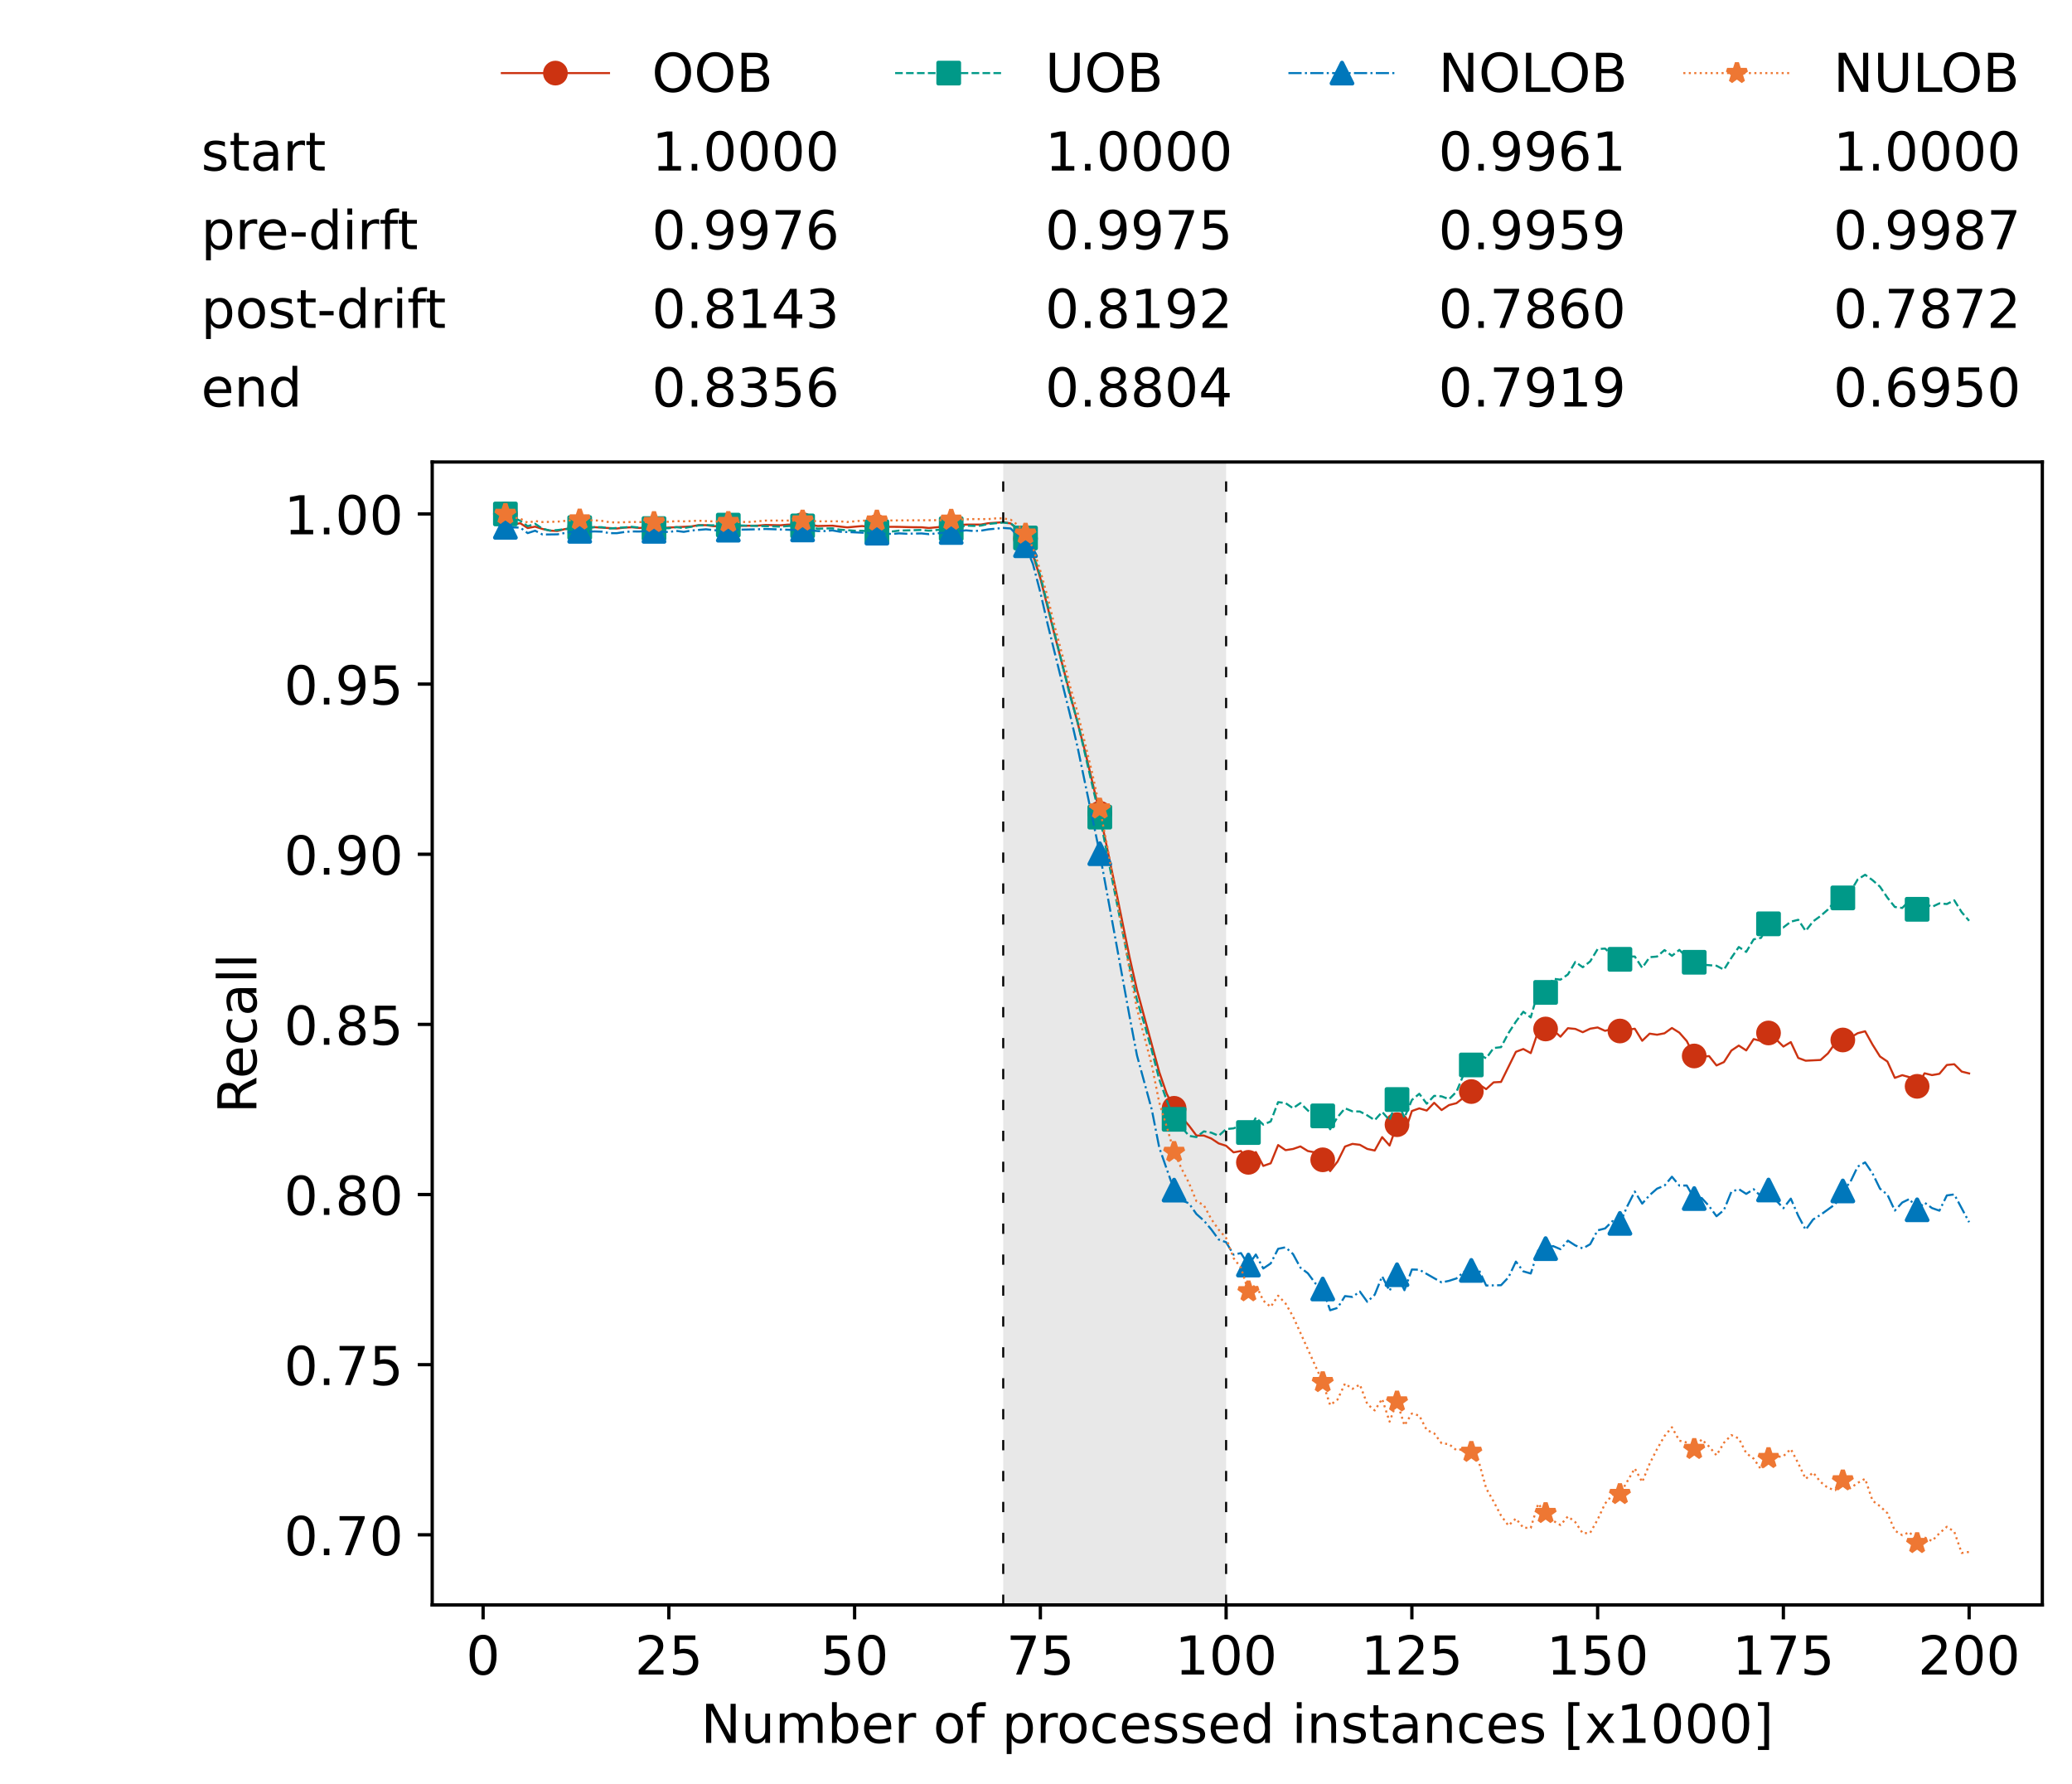 <?xml version="1.0" encoding="utf-8" standalone="no"?>
<!DOCTYPE svg PUBLIC "-//W3C//DTD SVG 1.1//EN"
  "http://www.w3.org/Graphics/SVG/1.1/DTD/svg11.dtd">
<!-- Created with matplotlib (https://matplotlib.org/) -->
<svg height="432.615pt" version="1.1" viewBox="0 0 502.65 432.615" width="502.65pt" xmlns="http://www.w3.org/2000/svg" xmlns:xlink="http://www.w3.org/1999/xlink">
 <defs>
  <style type="text/css">*{stroke-linecap:butt;stroke-linejoin:round;}</style>
 </defs>
 <g id="figure_1">
  <g id="patch_1">
   <path d="M 0 432.615 
L 502.65 432.615 
L 502.65 0 
L 0 0 
z
" style="fill:#ffffff;"/>
  </g>
  <g id="axes_1">
   <g id="patch_2">
    <path d="M 104.85 389.252 
L 495.45 389.252 
L 495.45 112.052 
L 104.85 112.052 
z
" style="fill:#ffffff;"/>
   </g>
   <g id="patch_3">
    <path clip-path="url(#p7233edbca7)" d="M 297.446 389.252 
L 297.446 112.052 
L 243.372 112.052 
L 243.372 389.252 
z
" style="fill:#d3d3d3;opacity:0.5;"/>
   </g>
   <g id="matplotlib.axis_1">
    <g id="xtick_1">
     <g id="line2d_1">
      <defs>
       <path d="M 0 0 
L 0 3.5 
" id="m75ffa27b07" style="stroke:#000000;stroke-width:0.8;"/>
      </defs>
      <g>
       <use style="stroke:#000000;stroke-width:0.8;" x="117.197" xlink:href="#m75ffa27b07" y="389.252"/>
      </g>
     </g>
     <g id="text_1">
      <!-- 0 -->
      <g transform="translate(113.061 406.13)scale(0.13 -0.13)">
       <defs>
        <path d="M 31.781 66.406 
Q 24.172 66.406 20.328 58.906 
Q 16.5 51.422 16.5 36.375 
Q 16.5 21.391 20.328 13.891 
Q 24.172 6.391 31.781 6.391 
Q 39.453 6.391 43.281 13.891 
Q 47.125 21.391 47.125 36.375 
Q 47.125 51.422 43.281 58.906 
Q 39.453 66.406 31.781 66.406 
z
M 31.781 74.219 
Q 44.047 74.219 50.516 64.516 
Q 56.984 54.828 56.984 36.375 
Q 56.984 17.969 50.516 8.266 
Q 44.047 -1.422 31.781 -1.422 
Q 19.531 -1.422 13.062 8.266 
Q 6.594 17.969 6.594 36.375 
Q 6.594 54.828 13.062 64.516 
Q 19.531 74.219 31.781 74.219 
z
" id="DejaVuSans-48"/>
       </defs>
       <use xlink:href="#DejaVuSans-48"/>
      </g>
     </g>
    </g>
    <g id="xtick_2">
     <g id="line2d_2">
      <g>
       <use style="stroke:#000000;stroke-width:0.8;" x="162.259" xlink:href="#m75ffa27b07" y="389.252"/>
      </g>
     </g>
     <g id="text_2">
      <!-- 25 -->
      <g transform="translate(153.988 406.13)scale(0.13 -0.13)">
       <defs>
        <path d="M 19.188 8.297 
L 53.609 8.297 
L 53.609 0 
L 7.328 0 
L 7.328 8.297 
Q 12.938 14.109 22.625 23.891 
Q 32.328 33.688 34.812 36.531 
Q 39.547 41.844 41.422 45.531 
Q 43.312 49.219 43.312 52.781 
Q 43.312 58.594 39.234 62.25 
Q 35.156 65.922 28.609 65.922 
Q 23.969 65.922 18.812 64.312 
Q 13.672 62.703 7.812 59.422 
L 7.812 69.391 
Q 13.766 71.781 18.938 73 
Q 24.125 74.219 28.422 74.219 
Q 39.75 74.219 46.484 68.547 
Q 53.219 62.891 53.219 53.422 
Q 53.219 48.922 51.531 44.891 
Q 49.859 40.875 45.406 35.406 
Q 44.188 33.984 37.641 27.219 
Q 31.109 20.453 19.188 8.297 
z
" id="DejaVuSans-50"/>
        <path d="M 10.797 72.906 
L 49.516 72.906 
L 49.516 64.594 
L 19.828 64.594 
L 19.828 46.734 
Q 21.969 47.469 24.109 47.828 
Q 26.266 48.188 28.422 48.188 
Q 40.625 48.188 47.75 41.5 
Q 54.891 34.812 54.891 23.391 
Q 54.891 11.625 47.562 5.094 
Q 40.234 -1.422 26.906 -1.422 
Q 22.312 -1.422 17.547 -0.641 
Q 12.797 0.141 7.719 1.703 
L 7.719 11.625 
Q 12.109 9.234 16.797 8.062 
Q 21.484 6.891 26.703 6.891 
Q 35.156 6.891 40.078 11.328 
Q 45.016 15.766 45.016 23.391 
Q 45.016 31 40.078 35.438 
Q 35.156 39.891 26.703 39.891 
Q 22.75 39.891 18.812 39.016 
Q 14.891 38.141 10.797 36.281 
z
" id="DejaVuSans-53"/>
       </defs>
       <use xlink:href="#DejaVuSans-50"/>
       <use x="63.623" xlink:href="#DejaVuSans-53"/>
      </g>
     </g>
    </g>
    <g id="xtick_3">
     <g id="line2d_3">
      <g>
       <use style="stroke:#000000;stroke-width:0.8;" x="207.322" xlink:href="#m75ffa27b07" y="389.252"/>
      </g>
     </g>
     <g id="text_3">
      <!-- 50 -->
      <g transform="translate(199.05 406.13)scale(0.13 -0.13)">
       <use xlink:href="#DejaVuSans-53"/>
       <use x="63.623" xlink:href="#DejaVuSans-48"/>
      </g>
     </g>
    </g>
    <g id="xtick_4">
     <g id="line2d_4">
      <g>
       <use style="stroke:#000000;stroke-width:0.8;" x="252.384" xlink:href="#m75ffa27b07" y="389.252"/>
      </g>
     </g>
     <g id="text_4">
      <!-- 75 -->
      <g transform="translate(244.113 406.13)scale(0.13 -0.13)">
       <defs>
        <path d="M 8.203 72.906 
L 55.078 72.906 
L 55.078 68.703 
L 28.609 0 
L 18.312 0 
L 43.219 64.594 
L 8.203 64.594 
z
" id="DejaVuSans-55"/>
       </defs>
       <use xlink:href="#DejaVuSans-55"/>
       <use x="63.623" xlink:href="#DejaVuSans-53"/>
      </g>
     </g>
    </g>
    <g id="xtick_5">
     <g id="line2d_5">
      <g>
       <use style="stroke:#000000;stroke-width:0.8;" x="297.446" xlink:href="#m75ffa27b07" y="389.252"/>
      </g>
     </g>
     <g id="text_5">
      <!-- 100 -->
      <g transform="translate(285.039 406.13)scale(0.13 -0.13)">
       <defs>
        <path d="M 12.406 8.297 
L 28.516 8.297 
L 28.516 63.922 
L 10.984 60.406 
L 10.984 69.391 
L 28.422 72.906 
L 38.281 72.906 
L 38.281 8.297 
L 54.391 8.297 
L 54.391 0 
L 12.406 0 
z
" id="DejaVuSans-49"/>
       </defs>
       <use xlink:href="#DejaVuSans-49"/>
       <use x="63.623" xlink:href="#DejaVuSans-48"/>
       <use x="127.246" xlink:href="#DejaVuSans-48"/>
      </g>
     </g>
    </g>
    <g id="xtick_6">
     <g id="line2d_6">
      <g>
       <use style="stroke:#000000;stroke-width:0.8;" x="342.509" xlink:href="#m75ffa27b07" y="389.252"/>
      </g>
     </g>
     <g id="text_6">
      <!-- 125 -->
      <g transform="translate(330.102 406.13)scale(0.13 -0.13)">
       <use xlink:href="#DejaVuSans-49"/>
       <use x="63.623" xlink:href="#DejaVuSans-50"/>
       <use x="127.246" xlink:href="#DejaVuSans-53"/>
      </g>
     </g>
    </g>
    <g id="xtick_7">
     <g id="line2d_7">
      <g>
       <use style="stroke:#000000;stroke-width:0.8;" x="387.571" xlink:href="#m75ffa27b07" y="389.252"/>
      </g>
     </g>
     <g id="text_7">
      <!-- 150 -->
      <g transform="translate(375.164 406.13)scale(0.13 -0.13)">
       <use xlink:href="#DejaVuSans-49"/>
       <use x="63.623" xlink:href="#DejaVuSans-53"/>
       <use x="127.246" xlink:href="#DejaVuSans-48"/>
      </g>
     </g>
    </g>
    <g id="xtick_8">
     <g id="line2d_8">
      <g>
       <use style="stroke:#000000;stroke-width:0.8;" x="432.633" xlink:href="#m75ffa27b07" y="389.252"/>
      </g>
     </g>
     <g id="text_8">
      <!-- 175 -->
      <g transform="translate(420.226 406.13)scale(0.13 -0.13)">
       <use xlink:href="#DejaVuSans-49"/>
       <use x="63.623" xlink:href="#DejaVuSans-55"/>
       <use x="127.246" xlink:href="#DejaVuSans-53"/>
      </g>
     </g>
    </g>
    <g id="xtick_9">
     <g id="line2d_9">
      <g>
       <use style="stroke:#000000;stroke-width:0.8;" x="477.695" xlink:href="#m75ffa27b07" y="389.252"/>
      </g>
     </g>
     <g id="text_9">
      <!-- 200 -->
      <g transform="translate(465.289 406.13)scale(0.13 -0.13)">
       <use xlink:href="#DejaVuSans-50"/>
       <use x="63.623" xlink:href="#DejaVuSans-48"/>
       <use x="127.246" xlink:href="#DejaVuSans-48"/>
      </g>
     </g>
    </g>
    <g id="text_10">
     <!-- Number of processed instances [x1000] -->
     <g transform="translate(170.025 422.711)scale(0.13 -0.13)">
      <defs>
       <path d="M 9.812 72.906 
L 23.094 72.906 
L 55.422 11.922 
L 55.422 72.906 
L 64.984 72.906 
L 64.984 0 
L 51.703 0 
L 19.391 60.984 
L 19.391 0 
L 9.812 0 
z
" id="DejaVuSans-78"/>
       <path d="M 8.5 21.578 
L 8.5 54.688 
L 17.484 54.688 
L 17.484 21.922 
Q 17.484 14.156 20.5 10.266 
Q 23.531 6.391 29.594 6.391 
Q 36.859 6.391 41.078 11.031 
Q 45.312 15.672 45.312 23.688 
L 45.312 54.688 
L 54.297 54.688 
L 54.297 0 
L 45.312 0 
L 45.312 8.406 
Q 42.047 3.422 37.719 1 
Q 33.406 -1.422 27.688 -1.422 
Q 18.266 -1.422 13.375 4.438 
Q 8.5 10.297 8.5 21.578 
z
M 31.109 56 
z
" id="DejaVuSans-117"/>
       <path d="M 52 44.188 
Q 55.375 50.25 60.062 53.125 
Q 64.75 56 71.094 56 
Q 79.641 56 84.281 50.016 
Q 88.922 44.047 88.922 33.016 
L 88.922 0 
L 79.891 0 
L 79.891 32.719 
Q 79.891 40.578 77.094 44.375 
Q 74.312 48.188 68.609 48.188 
Q 61.625 48.188 57.562 43.547 
Q 53.516 38.922 53.516 30.906 
L 53.516 0 
L 44.484 0 
L 44.484 32.719 
Q 44.484 40.625 41.703 44.406 
Q 38.922 48.188 33.109 48.188 
Q 26.219 48.188 22.156 43.531 
Q 18.109 38.875 18.109 30.906 
L 18.109 0 
L 9.078 0 
L 9.078 54.688 
L 18.109 54.688 
L 18.109 46.188 
Q 21.188 51.219 25.484 53.609 
Q 29.781 56 35.688 56 
Q 41.656 56 45.828 52.969 
Q 50 49.953 52 44.188 
z
" id="DejaVuSans-109"/>
       <path d="M 48.688 27.297 
Q 48.688 37.203 44.609 42.844 
Q 40.531 48.484 33.406 48.484 
Q 26.266 48.484 22.188 42.844 
Q 18.109 37.203 18.109 27.297 
Q 18.109 17.391 22.188 11.75 
Q 26.266 6.109 33.406 6.109 
Q 40.531 6.109 44.609 11.75 
Q 48.688 17.391 48.688 27.297 
z
M 18.109 46.391 
Q 20.953 51.266 25.266 53.625 
Q 29.594 56 35.594 56 
Q 45.562 56 51.781 48.094 
Q 58.016 40.188 58.016 27.297 
Q 58.016 14.406 51.781 6.484 
Q 45.562 -1.422 35.594 -1.422 
Q 29.594 -1.422 25.266 0.953 
Q 20.953 3.328 18.109 8.203 
L 18.109 0 
L 9.078 0 
L 9.078 75.984 
L 18.109 75.984 
z
" id="DejaVuSans-98"/>
       <path d="M 56.203 29.594 
L 56.203 25.203 
L 14.891 25.203 
Q 15.484 15.922 20.484 11.062 
Q 25.484 6.203 34.422 6.203 
Q 39.594 6.203 44.453 7.469 
Q 49.312 8.734 54.109 11.281 
L 54.109 2.781 
Q 49.266 0.734 44.188 -0.344 
Q 39.109 -1.422 33.891 -1.422 
Q 20.797 -1.422 13.156 6.188 
Q 5.516 13.812 5.516 26.812 
Q 5.516 40.234 12.766 48.109 
Q 20.016 56 32.328 56 
Q 43.359 56 49.781 48.891 
Q 56.203 41.797 56.203 29.594 
z
M 47.219 32.234 
Q 47.125 39.594 43.094 43.984 
Q 39.062 48.391 32.422 48.391 
Q 24.906 48.391 20.391 44.141 
Q 15.875 39.891 15.188 32.172 
z
" id="DejaVuSans-101"/>
       <path d="M 41.109 46.297 
Q 39.594 47.172 37.812 47.578 
Q 36.031 48 33.891 48 
Q 26.266 48 22.188 43.047 
Q 18.109 38.094 18.109 28.812 
L 18.109 0 
L 9.078 0 
L 9.078 54.688 
L 18.109 54.688 
L 18.109 46.188 
Q 20.953 51.172 25.484 53.578 
Q 30.031 56 36.531 56 
Q 37.453 56 38.578 55.875 
Q 39.703 55.766 41.062 55.516 
z
" id="DejaVuSans-114"/>
       <path id="DejaVuSans-32"/>
       <path d="M 30.609 48.391 
Q 23.391 48.391 19.188 42.75 
Q 14.984 37.109 14.984 27.297 
Q 14.984 17.484 19.156 11.844 
Q 23.344 6.203 30.609 6.203 
Q 37.797 6.203 41.984 11.859 
Q 46.188 17.531 46.188 27.297 
Q 46.188 37.016 41.984 42.703 
Q 37.797 48.391 30.609 48.391 
z
M 30.609 56 
Q 42.328 56 49.016 48.375 
Q 55.719 40.766 55.719 27.297 
Q 55.719 13.875 49.016 6.219 
Q 42.328 -1.422 30.609 -1.422 
Q 18.844 -1.422 12.172 6.219 
Q 5.516 13.875 5.516 27.297 
Q 5.516 40.766 12.172 48.375 
Q 18.844 56 30.609 56 
z
" id="DejaVuSans-111"/>
       <path d="M 37.109 75.984 
L 37.109 68.5 
L 28.516 68.5 
Q 23.688 68.5 21.797 66.547 
Q 19.922 64.594 19.922 59.516 
L 19.922 54.688 
L 34.719 54.688 
L 34.719 47.703 
L 19.922 47.703 
L 19.922 0 
L 10.891 0 
L 10.891 47.703 
L 2.297 47.703 
L 2.297 54.688 
L 10.891 54.688 
L 10.891 58.5 
Q 10.891 67.625 15.141 71.797 
Q 19.391 75.984 28.609 75.984 
z
" id="DejaVuSans-102"/>
       <path d="M 18.109 8.203 
L 18.109 -20.797 
L 9.078 -20.797 
L 9.078 54.688 
L 18.109 54.688 
L 18.109 46.391 
Q 20.953 51.266 25.266 53.625 
Q 29.594 56 35.594 56 
Q 45.562 56 51.781 48.094 
Q 58.016 40.188 58.016 27.297 
Q 58.016 14.406 51.781 6.484 
Q 45.562 -1.422 35.594 -1.422 
Q 29.594 -1.422 25.266 0.953 
Q 20.953 3.328 18.109 8.203 
z
M 48.688 27.297 
Q 48.688 37.203 44.609 42.844 
Q 40.531 48.484 33.406 48.484 
Q 26.266 48.484 22.188 42.844 
Q 18.109 37.203 18.109 27.297 
Q 18.109 17.391 22.188 11.75 
Q 26.266 6.109 33.406 6.109 
Q 40.531 6.109 44.609 11.75 
Q 48.688 17.391 48.688 27.297 
z
" id="DejaVuSans-112"/>
       <path d="M 48.781 52.594 
L 48.781 44.188 
Q 44.969 46.297 41.141 47.344 
Q 37.312 48.391 33.406 48.391 
Q 24.656 48.391 19.812 42.844 
Q 14.984 37.312 14.984 27.297 
Q 14.984 17.281 19.812 11.734 
Q 24.656 6.203 33.406 6.203 
Q 37.312 6.203 41.141 7.25 
Q 44.969 8.297 48.781 10.406 
L 48.781 2.094 
Q 45.016 0.344 40.984 -0.531 
Q 36.969 -1.422 32.422 -1.422 
Q 20.062 -1.422 12.781 6.344 
Q 5.516 14.109 5.516 27.297 
Q 5.516 40.672 12.859 48.328 
Q 20.219 56 33.016 56 
Q 37.156 56 41.109 55.141 
Q 45.062 54.297 48.781 52.594 
z
" id="DejaVuSans-99"/>
       <path d="M 44.281 53.078 
L 44.281 44.578 
Q 40.484 46.531 36.375 47.5 
Q 32.281 48.484 27.875 48.484 
Q 21.188 48.484 17.844 46.438 
Q 14.5 44.391 14.5 40.281 
Q 14.5 37.156 16.891 35.375 
Q 19.281 33.594 26.516 31.984 
L 29.594 31.297 
Q 39.156 29.25 43.188 25.516 
Q 47.219 21.781 47.219 15.094 
Q 47.219 7.469 41.188 3.016 
Q 35.156 -1.422 24.609 -1.422 
Q 20.219 -1.422 15.453 -0.562 
Q 10.688 0.297 5.422 2 
L 5.422 11.281 
Q 10.406 8.688 15.234 7.391 
Q 20.062 6.109 24.812 6.109 
Q 31.156 6.109 34.562 8.281 
Q 37.984 10.453 37.984 14.406 
Q 37.984 18.062 35.516 20.016 
Q 33.062 21.969 24.703 23.781 
L 21.578 24.516 
Q 13.234 26.266 9.516 29.906 
Q 5.812 33.547 5.812 39.891 
Q 5.812 47.609 11.281 51.797 
Q 16.75 56 26.812 56 
Q 31.781 56 36.172 55.266 
Q 40.578 54.547 44.281 53.078 
z
" id="DejaVuSans-115"/>
       <path d="M 45.406 46.391 
L 45.406 75.984 
L 54.391 75.984 
L 54.391 0 
L 45.406 0 
L 45.406 8.203 
Q 42.578 3.328 38.25 0.953 
Q 33.938 -1.422 27.875 -1.422 
Q 17.969 -1.422 11.734 6.484 
Q 5.516 14.406 5.516 27.297 
Q 5.516 40.188 11.734 48.094 
Q 17.969 56 27.875 56 
Q 33.938 56 38.25 53.625 
Q 42.578 51.266 45.406 46.391 
z
M 14.797 27.297 
Q 14.797 17.391 18.875 11.75 
Q 22.953 6.109 30.078 6.109 
Q 37.203 6.109 41.297 11.75 
Q 45.406 17.391 45.406 27.297 
Q 45.406 37.203 41.297 42.844 
Q 37.203 48.484 30.078 48.484 
Q 22.953 48.484 18.875 42.844 
Q 14.797 37.203 14.797 27.297 
z
" id="DejaVuSans-100"/>
       <path d="M 9.422 54.688 
L 18.406 54.688 
L 18.406 0 
L 9.422 0 
z
M 9.422 75.984 
L 18.406 75.984 
L 18.406 64.594 
L 9.422 64.594 
z
" id="DejaVuSans-105"/>
       <path d="M 54.891 33.016 
L 54.891 0 
L 45.906 0 
L 45.906 32.719 
Q 45.906 40.484 42.875 44.328 
Q 39.844 48.188 33.797 48.188 
Q 26.516 48.188 22.312 43.547 
Q 18.109 38.922 18.109 30.906 
L 18.109 0 
L 9.078 0 
L 9.078 54.688 
L 18.109 54.688 
L 18.109 46.188 
Q 21.344 51.125 25.703 53.562 
Q 30.078 56 35.797 56 
Q 45.219 56 50.047 50.172 
Q 54.891 44.344 54.891 33.016 
z
" id="DejaVuSans-110"/>
       <path d="M 18.312 70.219 
L 18.312 54.688 
L 36.812 54.688 
L 36.812 47.703 
L 18.312 47.703 
L 18.312 18.016 
Q 18.312 11.328 20.141 9.422 
Q 21.969 7.516 27.594 7.516 
L 36.812 7.516 
L 36.812 0 
L 27.594 0 
Q 17.188 0 13.234 3.875 
Q 9.281 7.766 9.281 18.016 
L 9.281 47.703 
L 2.688 47.703 
L 2.688 54.688 
L 9.281 54.688 
L 9.281 70.219 
z
" id="DejaVuSans-116"/>
       <path d="M 34.281 27.484 
Q 23.391 27.484 19.188 25 
Q 14.984 22.516 14.984 16.5 
Q 14.984 11.719 18.141 8.906 
Q 21.297 6.109 26.703 6.109 
Q 34.188 6.109 38.703 11.406 
Q 43.219 16.703 43.219 25.484 
L 43.219 27.484 
z
M 52.203 31.203 
L 52.203 0 
L 43.219 0 
L 43.219 8.297 
Q 40.141 3.328 35.547 0.953 
Q 30.953 -1.422 24.312 -1.422 
Q 15.922 -1.422 10.953 3.297 
Q 6 8.016 6 15.922 
Q 6 25.141 12.172 29.828 
Q 18.359 34.516 30.609 34.516 
L 43.219 34.516 
L 43.219 35.406 
Q 43.219 41.609 39.141 45 
Q 35.062 48.391 27.688 48.391 
Q 23 48.391 18.547 47.266 
Q 14.109 46.141 10.016 43.891 
L 10.016 52.203 
Q 14.938 54.109 19.578 55.047 
Q 24.219 56 28.609 56 
Q 40.484 56 46.344 49.844 
Q 52.203 43.703 52.203 31.203 
z
" id="DejaVuSans-97"/>
       <path d="M 8.594 75.984 
L 29.297 75.984 
L 29.297 69 
L 17.578 69 
L 17.578 -6.203 
L 29.297 -6.203 
L 29.297 -13.188 
L 8.594 -13.188 
z
" id="DejaVuSans-91"/>
       <path d="M 54.891 54.688 
L 35.109 28.078 
L 55.906 0 
L 45.312 0 
L 29.391 21.484 
L 13.484 0 
L 2.875 0 
L 24.125 28.609 
L 4.688 54.688 
L 15.281 54.688 
L 29.781 35.203 
L 44.281 54.688 
z
" id="DejaVuSans-120"/>
       <path d="M 30.422 75.984 
L 30.422 -13.188 
L 9.719 -13.188 
L 9.719 -6.203 
L 21.391 -6.203 
L 21.391 69 
L 9.719 69 
L 9.719 75.984 
z
" id="DejaVuSans-93"/>
      </defs>
      <use xlink:href="#DejaVuSans-78"/>
      <use x="74.805" xlink:href="#DejaVuSans-117"/>
      <use x="138.184" xlink:href="#DejaVuSans-109"/>
      <use x="235.596" xlink:href="#DejaVuSans-98"/>
      <use x="299.072" xlink:href="#DejaVuSans-101"/>
      <use x="360.596" xlink:href="#DejaVuSans-114"/>
      <use x="401.709" xlink:href="#DejaVuSans-32"/>
      <use x="433.496" xlink:href="#DejaVuSans-111"/>
      <use x="494.678" xlink:href="#DejaVuSans-102"/>
      <use x="529.883" xlink:href="#DejaVuSans-32"/>
      <use x="561.67" xlink:href="#DejaVuSans-112"/>
      <use x="625.146" xlink:href="#DejaVuSans-114"/>
      <use x="664.01" xlink:href="#DejaVuSans-111"/>
      <use x="725.191" xlink:href="#DejaVuSans-99"/>
      <use x="780.172" xlink:href="#DejaVuSans-101"/>
      <use x="841.695" xlink:href="#DejaVuSans-115"/>
      <use x="893.795" xlink:href="#DejaVuSans-115"/>
      <use x="945.895" xlink:href="#DejaVuSans-101"/>
      <use x="1007.418" xlink:href="#DejaVuSans-100"/>
      <use x="1070.895" xlink:href="#DejaVuSans-32"/>
      <use x="1102.682" xlink:href="#DejaVuSans-105"/>
      <use x="1130.465" xlink:href="#DejaVuSans-110"/>
      <use x="1193.844" xlink:href="#DejaVuSans-115"/>
      <use x="1245.943" xlink:href="#DejaVuSans-116"/>
      <use x="1285.152" xlink:href="#DejaVuSans-97"/>
      <use x="1346.432" xlink:href="#DejaVuSans-110"/>
      <use x="1409.811" xlink:href="#DejaVuSans-99"/>
      <use x="1464.791" xlink:href="#DejaVuSans-101"/>
      <use x="1526.314" xlink:href="#DejaVuSans-115"/>
      <use x="1578.414" xlink:href="#DejaVuSans-32"/>
      <use x="1610.201" xlink:href="#DejaVuSans-91"/>
      <use x="1649.215" xlink:href="#DejaVuSans-120"/>
      <use x="1708.395" xlink:href="#DejaVuSans-49"/>
      <use x="1772.018" xlink:href="#DejaVuSans-48"/>
      <use x="1835.641" xlink:href="#DejaVuSans-48"/>
      <use x="1899.264" xlink:href="#DejaVuSans-48"/>
      <use x="1962.887" xlink:href="#DejaVuSans-93"/>
     </g>
    </g>
   </g>
   <g id="matplotlib.axis_2">
    <g id="ytick_1">
     <g id="line2d_10">
      <defs>
       <path d="M 0 0 
L -3.5 0 
" id="mbe114fd592" style="stroke:#000000;stroke-width:0.8;"/>
      </defs>
      <g>
       <use style="stroke:#000000;stroke-width:0.8;" x="104.85" xlink:href="#mbe114fd592" y="372.246"/>
      </g>
     </g>
     <g id="text_11">
      <!-- 0.70 -->
      <g transform="translate(68.905 377.185)scale(0.13 -0.13)">
       <defs>
        <path d="M 10.688 12.406 
L 21 12.406 
L 21 0 
L 10.688 0 
z
" id="DejaVuSans-46"/>
       </defs>
       <use xlink:href="#DejaVuSans-48"/>
       <use x="63.623" xlink:href="#DejaVuSans-46"/>
       <use x="95.41" xlink:href="#DejaVuSans-55"/>
       <use x="159.033" xlink:href="#DejaVuSans-48"/>
      </g>
     </g>
    </g>
    <g id="ytick_2">
     <g id="line2d_11">
      <g>
       <use style="stroke:#000000;stroke-width:0.8;" x="104.85" xlink:href="#mbe114fd592" y="330.98"/>
      </g>
     </g>
     <g id="text_12">
      <!-- 0.75 -->
      <g transform="translate(68.905 335.919)scale(0.13 -0.13)">
       <use xlink:href="#DejaVuSans-48"/>
       <use x="63.623" xlink:href="#DejaVuSans-46"/>
       <use x="95.41" xlink:href="#DejaVuSans-55"/>
       <use x="159.033" xlink:href="#DejaVuSans-53"/>
      </g>
     </g>
    </g>
    <g id="ytick_3">
     <g id="line2d_12">
      <g>
       <use style="stroke:#000000;stroke-width:0.8;" x="104.85" xlink:href="#mbe114fd592" y="289.714"/>
      </g>
     </g>
     <g id="text_13">
      <!-- 0.80 -->
      <g transform="translate(68.905 294.653)scale(0.13 -0.13)">
       <defs>
        <path d="M 31.781 34.625 
Q 24.75 34.625 20.719 30.859 
Q 16.703 27.094 16.703 20.516 
Q 16.703 13.922 20.719 10.156 
Q 24.75 6.391 31.781 6.391 
Q 38.812 6.391 42.859 10.172 
Q 46.922 13.969 46.922 20.516 
Q 46.922 27.094 42.891 30.859 
Q 38.875 34.625 31.781 34.625 
z
M 21.922 38.812 
Q 15.578 40.375 12.031 44.719 
Q 8.5 49.078 8.5 55.328 
Q 8.5 64.062 14.719 69.141 
Q 20.953 74.219 31.781 74.219 
Q 42.672 74.219 48.875 69.141 
Q 55.078 64.062 55.078 55.328 
Q 55.078 49.078 51.531 44.719 
Q 48 40.375 41.703 38.812 
Q 48.828 37.156 52.797 32.312 
Q 56.781 27.484 56.781 20.516 
Q 56.781 9.906 50.312 4.234 
Q 43.844 -1.422 31.781 -1.422 
Q 19.734 -1.422 13.25 4.234 
Q 6.781 9.906 6.781 20.516 
Q 6.781 27.484 10.781 32.312 
Q 14.797 37.156 21.922 38.812 
z
M 18.312 54.391 
Q 18.312 48.734 21.844 45.562 
Q 25.391 42.391 31.781 42.391 
Q 38.141 42.391 41.719 45.562 
Q 45.312 48.734 45.312 54.391 
Q 45.312 60.062 41.719 63.234 
Q 38.141 66.406 31.781 66.406 
Q 25.391 66.406 21.844 63.234 
Q 18.312 60.062 18.312 54.391 
z
" id="DejaVuSans-56"/>
       </defs>
       <use xlink:href="#DejaVuSans-48"/>
       <use x="63.623" xlink:href="#DejaVuSans-46"/>
       <use x="95.41" xlink:href="#DejaVuSans-56"/>
       <use x="159.033" xlink:href="#DejaVuSans-48"/>
      </g>
     </g>
    </g>
    <g id="ytick_4">
     <g id="line2d_13">
      <g>
       <use style="stroke:#000000;stroke-width:0.8;" x="104.85" xlink:href="#mbe114fd592" y="248.449"/>
      </g>
     </g>
     <g id="text_14">
      <!-- 0.85 -->
      <g transform="translate(68.905 253.388)scale(0.13 -0.13)">
       <use xlink:href="#DejaVuSans-48"/>
       <use x="63.623" xlink:href="#DejaVuSans-46"/>
       <use x="95.41" xlink:href="#DejaVuSans-56"/>
       <use x="159.033" xlink:href="#DejaVuSans-53"/>
      </g>
     </g>
    </g>
    <g id="ytick_5">
     <g id="line2d_14">
      <g>
       <use style="stroke:#000000;stroke-width:0.8;" x="104.85" xlink:href="#mbe114fd592" y="207.183"/>
      </g>
     </g>
     <g id="text_15">
      <!-- 0.90 -->
      <g transform="translate(68.905 212.122)scale(0.13 -0.13)">
       <defs>
        <path d="M 10.984 1.516 
L 10.984 10.5 
Q 14.703 8.734 18.5 7.812 
Q 22.312 6.891 25.984 6.891 
Q 35.75 6.891 40.891 13.453 
Q 46.047 20.016 46.781 33.406 
Q 43.953 29.203 39.594 26.953 
Q 35.25 24.703 29.984 24.703 
Q 19.047 24.703 12.672 31.312 
Q 6.297 37.938 6.297 49.422 
Q 6.297 60.641 12.938 67.422 
Q 19.578 74.219 30.609 74.219 
Q 43.266 74.219 49.922 64.516 
Q 56.594 54.828 56.594 36.375 
Q 56.594 19.141 48.406 8.859 
Q 40.234 -1.422 26.422 -1.422 
Q 22.703 -1.422 18.891 -0.688 
Q 15.094 0.047 10.984 1.516 
z
M 30.609 32.422 
Q 37.25 32.422 41.125 36.953 
Q 45.016 41.5 45.016 49.422 
Q 45.016 57.281 41.125 61.844 
Q 37.25 66.406 30.609 66.406 
Q 23.969 66.406 20.094 61.844 
Q 16.219 57.281 16.219 49.422 
Q 16.219 41.5 20.094 36.953 
Q 23.969 32.422 30.609 32.422 
z
" id="DejaVuSans-57"/>
       </defs>
       <use xlink:href="#DejaVuSans-48"/>
       <use x="63.623" xlink:href="#DejaVuSans-46"/>
       <use x="95.41" xlink:href="#DejaVuSans-57"/>
       <use x="159.033" xlink:href="#DejaVuSans-48"/>
      </g>
     </g>
    </g>
    <g id="ytick_6">
     <g id="line2d_15">
      <g>
       <use style="stroke:#000000;stroke-width:0.8;" x="104.85" xlink:href="#mbe114fd592" y="165.917"/>
      </g>
     </g>
     <g id="text_16">
      <!-- 0.95 -->
      <g transform="translate(68.905 170.856)scale(0.13 -0.13)">
       <use xlink:href="#DejaVuSans-48"/>
       <use x="63.623" xlink:href="#DejaVuSans-46"/>
       <use x="95.41" xlink:href="#DejaVuSans-57"/>
       <use x="159.033" xlink:href="#DejaVuSans-53"/>
      </g>
     </g>
    </g>
    <g id="ytick_7">
     <g id="line2d_16">
      <g>
       <use style="stroke:#000000;stroke-width:0.8;" x="104.85" xlink:href="#mbe114fd592" y="124.652"/>
      </g>
     </g>
     <g id="text_17">
      <!-- 1.00 -->
      <g transform="translate(68.905 129.591)scale(0.13 -0.13)">
       <use xlink:href="#DejaVuSans-49"/>
       <use x="63.623" xlink:href="#DejaVuSans-46"/>
       <use x="95.41" xlink:href="#DejaVuSans-48"/>
       <use x="159.033" xlink:href="#DejaVuSans-48"/>
      </g>
     </g>
    </g>
    <g id="text_18">
     <!-- Recall -->
     <g transform="translate(62.201 270.044)rotate(-90)scale(0.13 -0.13)">
      <defs>
       <path d="M 44.391 34.188 
Q 47.562 33.109 50.562 29.594 
Q 53.562 26.078 56.594 19.922 
L 66.609 0 
L 56 0 
L 46.688 18.703 
Q 43.062 26.031 39.672 28.422 
Q 36.281 30.812 30.422 30.812 
L 19.672 30.812 
L 19.672 0 
L 9.812 0 
L 9.812 72.906 
L 32.078 72.906 
Q 44.578 72.906 50.734 67.672 
Q 56.891 62.453 56.891 51.906 
Q 56.891 45.016 53.688 40.469 
Q 50.484 35.938 44.391 34.188 
z
M 19.672 64.797 
L 19.672 38.922 
L 32.078 38.922 
Q 39.203 38.922 42.844 42.219 
Q 46.484 45.516 46.484 51.906 
Q 46.484 58.297 42.844 61.547 
Q 39.203 64.797 32.078 64.797 
z
" id="DejaVuSans-82"/>
       <path d="M 9.422 75.984 
L 18.406 75.984 
L 18.406 0 
L 9.422 0 
z
" id="DejaVuSans-108"/>
      </defs>
      <use xlink:href="#DejaVuSans-82"/>
      <use x="64.982" xlink:href="#DejaVuSans-101"/>
      <use x="126.506" xlink:href="#DejaVuSans-99"/>
      <use x="181.486" xlink:href="#DejaVuSans-97"/>
      <use x="242.766" xlink:href="#DejaVuSans-108"/>
      <use x="270.549" xlink:href="#DejaVuSans-108"/>
     </g>
    </g>
   </g>
   <g id="line2d_17"/>
   <g id="line2d_18"/>
   <g id="line2d_19"/>
   <g id="line2d_20"/>
   <g id="line2d_21"/>
   <g id="line2d_22">
    <path clip-path="url(#p7233edbca7)" d="M 122.605 124.652 
L 124.407 127.204 
L 126.21 126.897 
L 128.012 128.073 
L 129.815 127.732 
L 131.617 128.289 
L 133.419 128.707 
L 135.222 128.785 
L 137.024 128.326 
L 140.629 127.973 
L 142.432 127.989 
L 144.234 127.864 
L 149.642 128.178 
L 151.444 127.971 
L 153.247 127.879 
L 155.049 128.043 
L 156.852 127.955 
L 158.654 128.123 
L 167.667 127.686 
L 169.469 127.358 
L 171.272 127.371 
L 173.074 127.615 
L 183.889 127.479 
L 185.692 127.318 
L 189.297 127.403 
L 191.099 127.243 
L 196.507 127.241 
L 198.309 127.576 
L 201.914 127.499 
L 205.519 127.909 
L 209.124 127.588 
L 210.927 127.742 
L 218.137 127.784 
L 221.742 127.875 
L 223.544 127.877 
L 225.347 128.056 
L 234.359 127.228 
L 237.964 127.223 
L 239.767 126.901 
L 243.372 126.648 
L 245.174 126.951 
L 246.976 128.46 
L 248.779 130.622 
L 250.581 134.578 
L 252.384 140.29 
L 255.989 154.58 
L 263.199 182.125 
L 266.804 197.254 
L 270.409 214.458 
L 274.014 232.112 
L 275.816 240.056 
L 281.224 260.005 
L 283.026 265.248 
L 284.829 268.8 
L 288.434 273.002 
L 290.236 275.4 
L 292.039 275.412 
L 293.841 276.124 
L 295.644 277.32 
L 297.446 277.892 
L 299.249 279.487 
L 301.051 279.162 
L 302.854 281.907 
L 304.656 279.417 
L 306.459 282.775 
L 308.261 282.142 
L 310.064 277.715 
L 311.866 278.951 
L 313.669 278.669 
L 315.471 278.049 
L 317.274 279.165 
L 319.076 279.505 
L 320.879 281.295 
L 322.681 284.035 
L 324.484 281.718 
L 326.286 278.078 
L 328.089 277.433 
L 329.891 277.652 
L 331.694 278.656 
L 333.496 279.039 
L 335.299 275.792 
L 337.101 277.833 
L 338.904 272.776 
L 340.706 274.841 
L 342.509 269.458 
L 344.311 268.817 
L 346.114 269.345 
L 347.916 267.465 
L 349.719 269.226 
L 351.521 268.02 
L 353.324 267.561 
L 356.928 264.739 
L 358.731 262.977 
L 360.533 264.151 
L 362.336 262.508 
L 364.138 262.408 
L 367.743 255.101 
L 369.546 254.422 
L 371.348 255.414 
L 373.151 250.118 
L 374.953 249.564 
L 376.756 249.805 
L 378.558 251.428 
L 380.361 249.371 
L 382.163 249.549 
L 383.966 250.343 
L 385.768 249.492 
L 387.571 249.196 
L 389.373 250.012 
L 391.176 249.535 
L 392.978 250.054 
L 396.583 249.497 
L 398.386 252.423 
L 400.188 250.694 
L 401.991 250.957 
L 403.793 250.609 
L 405.596 249.322 
L 407.398 250.455 
L 409.201 252.496 
L 411.003 256.112 
L 412.806 256.324 
L 414.608 256.137 
L 416.411 258.408 
L 418.213 257.592 
L 420.016 254.796 
L 421.818 253.586 
L 423.621 254.759 
L 425.423 252.006 
L 427.226 252.482 
L 429.028 250.53 
L 430.831 252.037 
L 432.633 253.822 
L 434.436 252.745 
L 436.238 256.587 
L 438.041 257.258 
L 441.646 257.082 
L 443.448 255.484 
L 445.251 252.941 
L 447.053 252.231 
L 448.856 251.686 
L 450.658 250.591 
L 452.461 250.119 
L 454.263 253.357 
L 456.066 256.228 
L 457.868 257.453 
L 459.671 261.418 
L 461.473 260.765 
L 463.276 261.274 
L 465.078 263.472 
L 466.881 260.309 
L 468.683 260.748 
L 470.485 260.437 
L 472.288 258.292 
L 474.09 258.112 
L 475.893 259.896 
L 477.695 260.343 
L 477.695 260.343 
" style="fill:none;stroke:#cc3311;stroke-linecap:square;stroke-width:0.5;"/>
    <defs>
     <path d="M 0 2.5 
C 0.663 2.5 1.299 2.237 1.768 1.768 
C 2.237 1.299 2.5 0.663 2.5 0 
C 2.5 -0.663 2.237 -1.299 1.768 -1.768 
C 1.299 -2.237 0.663 -2.5 0 -2.5 
C -0.663 -2.5 -1.299 -2.237 -1.768 -1.768 
C -2.237 -1.299 -2.5 -0.663 -2.5 0 
C -2.5 0.663 -2.237 1.299 -1.768 1.768 
C -1.299 2.237 -0.663 2.5 0 2.5 
z
" id="m4b10cab642" style="stroke:#cc3311;"/>
    </defs>
    <g clip-path="url(#p7233edbca7)">
     <use style="fill:#cc3311;stroke:#cc3311;" x="122.605" xlink:href="#m4b10cab642" y="124.652"/>
     <use style="fill:#cc3311;stroke:#cc3311;" x="140.629" xlink:href="#m4b10cab642" y="127.973"/>
     <use style="fill:#cc3311;stroke:#cc3311;" x="158.654" xlink:href="#m4b10cab642" y="128.123"/>
     <use style="fill:#cc3311;stroke:#cc3311;" x="176.679" xlink:href="#m4b10cab642" y="127.522"/>
     <use style="fill:#cc3311;stroke:#cc3311;" x="194.704" xlink:href="#m4b10cab642" y="127.238"/>
     <use style="fill:#cc3311;stroke:#cc3311;" x="212.729" xlink:href="#m4b10cab642" y="127.742"/>
     <use style="fill:#cc3311;stroke:#cc3311;" x="230.754" xlink:href="#m4b10cab642" y="127.653"/>
     <use style="fill:#cc3311;stroke:#cc3311;" x="248.779" xlink:href="#m4b10cab642" y="130.622"/>
     <use style="fill:#cc3311;stroke:#cc3311;" x="266.804" xlink:href="#m4b10cab642" y="197.254"/>
     <use style="fill:#cc3311;stroke:#cc3311;" x="284.829" xlink:href="#m4b10cab642" y="268.8"/>
     <use style="fill:#cc3311;stroke:#cc3311;" x="302.854" xlink:href="#m4b10cab642" y="281.907"/>
     <use style="fill:#cc3311;stroke:#cc3311;" x="320.879" xlink:href="#m4b10cab642" y="281.295"/>
     <use style="fill:#cc3311;stroke:#cc3311;" x="338.904" xlink:href="#m4b10cab642" y="272.776"/>
     <use style="fill:#cc3311;stroke:#cc3311;" x="356.928" xlink:href="#m4b10cab642" y="264.739"/>
     <use style="fill:#cc3311;stroke:#cc3311;" x="374.953" xlink:href="#m4b10cab642" y="249.564"/>
     <use style="fill:#cc3311;stroke:#cc3311;" x="392.978" xlink:href="#m4b10cab642" y="250.054"/>
     <use style="fill:#cc3311;stroke:#cc3311;" x="411.003" xlink:href="#m4b10cab642" y="256.112"/>
     <use style="fill:#cc3311;stroke:#cc3311;" x="429.028" xlink:href="#m4b10cab642" y="250.53"/>
     <use style="fill:#cc3311;stroke:#cc3311;" x="447.053" xlink:href="#m4b10cab642" y="252.231"/>
     <use style="fill:#cc3311;stroke:#cc3311;" x="465.078" xlink:href="#m4b10cab642" y="263.472"/>
    </g>
   </g>
   <g id="line2d_23"/>
   <g id="line2d_24"/>
   <g id="line2d_25"/>
   <g id="line2d_26"/>
   <g id="line2d_27">
    <path clip-path="url(#p7233edbca7)" d="M 122.605 124.652 
L 126.21 126.306 
L 128.012 127.63 
L 129.815 127.035 
L 131.617 128.243 
L 133.419 128.668 
L 135.222 128.556 
L 138.827 128.116 
L 140.629 127.959 
L 142.432 127.976 
L 144.234 127.852 
L 146.037 127.862 
L 147.839 128.184 
L 153.247 127.777 
L 155.049 127.947 
L 156.852 127.946 
L 158.654 128.198 
L 162.259 128.112 
L 164.062 127.847 
L 165.864 128.09 
L 169.469 127.445 
L 171.272 127.371 
L 174.877 127.444 
L 176.679 127.357 
L 189.297 127.718 
L 192.902 127.478 
L 194.704 127.55 
L 196.507 127.799 
L 198.309 128.222 
L 201.914 128.142 
L 203.717 128.465 
L 207.322 128.72 
L 209.124 128.729 
L 212.729 128.968 
L 216.334 128.914 
L 218.137 128.691 
L 223.544 128.538 
L 225.347 128.717 
L 230.754 128.233 
L 234.359 127.475 
L 236.162 127.552 
L 237.964 127.472 
L 239.767 127.07 
L 243.372 126.732 
L 245.174 126.949 
L 246.976 128.21 
L 248.779 130.475 
L 250.581 134.155 
L 252.384 139.677 
L 259.594 168.8 
L 261.396 174.989 
L 265.001 190.568 
L 266.804 198.185 
L 270.409 216.346 
L 274.014 234.444 
L 275.816 242.549 
L 277.619 248.394 
L 279.421 254.785 
L 281.224 261.787 
L 283.026 266.843 
L 284.829 271.476 
L 286.631 273.365 
L 288.434 275.481 
L 290.236 275.783 
L 292.039 274.399 
L 293.841 274.707 
L 295.644 275.47 
L 297.446 273.847 
L 299.249 273.667 
L 301.051 272.916 
L 302.854 274.675 
L 304.656 271.047 
L 306.459 272.766 
L 308.261 271.99 
L 310.064 267.304 
L 311.866 267.537 
L 313.669 268.777 
L 315.471 267.544 
L 317.274 269.324 
L 319.076 270.872 
L 320.879 270.642 
L 322.681 273.888 
L 324.484 270.944 
L 326.286 268.795 
L 328.089 269.535 
L 329.891 269.579 
L 331.694 270.517 
L 333.496 271.684 
L 335.299 269.679 
L 337.101 271.682 
L 338.904 266.676 
L 340.706 271.086 
L 342.509 266.78 
L 344.311 265.28 
L 346.114 267.685 
L 347.916 265.779 
L 349.719 265.905 
L 351.521 266.589 
L 353.324 264.804 
L 355.126 260.456 
L 356.928 258.289 
L 358.731 255.667 
L 360.533 256.687 
L 362.336 254.178 
L 364.138 253.976 
L 365.941 250.57 
L 367.743 247.787 
L 369.546 245.38 
L 371.348 246.756 
L 373.151 240.432 
L 374.953 240.687 
L 376.756 237.383 
L 378.558 237.599 
L 380.361 236.34 
L 382.163 233.293 
L 383.966 234.585 
L 385.768 233.171 
L 387.571 230.188 
L 389.373 230.059 
L 391.176 231.726 
L 392.978 232.668 
L 394.781 231.998 
L 396.583 231.985 
L 398.386 234.729 
L 400.188 232.15 
L 401.991 231.994 
L 403.793 230.424 
L 405.596 231.824 
L 407.398 230.38 
L 409.201 232.193 
L 411.003 233.382 
L 412.806 233.949 
L 416.411 234.232 
L 418.213 235.18 
L 420.016 232.307 
L 421.818 229.683 
L 423.621 230.869 
L 425.423 227.824 
L 427.226 227.458 
L 429.028 224.059 
L 430.831 224.561 
L 432.633 224.922 
L 434.436 223.544 
L 436.238 223.076 
L 438.041 225.792 
L 439.843 223.469 
L 441.646 222.158 
L 443.448 220.586 
L 445.251 218.459 
L 447.053 217.772 
L 448.856 216.314 
L 450.658 213.303 
L 452.461 212.158 
L 454.263 213.468 
L 456.066 215.05 
L 457.868 217.707 
L 459.671 219.972 
L 461.473 220.212 
L 463.276 218.361 
L 465.078 220.532 
L 466.881 219.076 
L 468.683 219.954 
L 470.485 219.098 
L 472.288 219.26 
L 474.09 218.356 
L 475.893 221.246 
L 477.695 223.327 
L 477.695 223.327 
" style="fill:none;stroke:#009988;stroke-dasharray:1.85,0.8;stroke-dashoffset:0;stroke-width:0.5;"/>
    <defs>
     <path d="M -2.5 2.5 
L 2.5 2.5 
L 2.5 -2.5 
L -2.5 -2.5 
z
" id="m7653f96baa" style="stroke:#009988;stroke-linejoin:miter;"/>
    </defs>
    <g clip-path="url(#p7233edbca7)">
     <use style="fill:#009988;stroke:#009988;stroke-linejoin:miter;" x="122.605" xlink:href="#m7653f96baa" y="124.652"/>
     <use style="fill:#009988;stroke:#009988;stroke-linejoin:miter;" x="140.629" xlink:href="#m7653f96baa" y="127.959"/>
     <use style="fill:#009988;stroke:#009988;stroke-linejoin:miter;" x="158.654" xlink:href="#m7653f96baa" y="128.198"/>
     <use style="fill:#009988;stroke:#009988;stroke-linejoin:miter;" x="176.679" xlink:href="#m7653f96baa" y="127.357"/>
     <use style="fill:#009988;stroke:#009988;stroke-linejoin:miter;" x="194.704" xlink:href="#m7653f96baa" y="127.55"/>
     <use style="fill:#009988;stroke:#009988;stroke-linejoin:miter;" x="212.729" xlink:href="#m7653f96baa" y="128.968"/>
     <use style="fill:#009988;stroke:#009988;stroke-linejoin:miter;" x="230.754" xlink:href="#m7653f96baa" y="128.233"/>
     <use style="fill:#009988;stroke:#009988;stroke-linejoin:miter;" x="248.779" xlink:href="#m7653f96baa" y="130.475"/>
     <use style="fill:#009988;stroke:#009988;stroke-linejoin:miter;" x="266.804" xlink:href="#m7653f96baa" y="198.185"/>
     <use style="fill:#009988;stroke:#009988;stroke-linejoin:miter;" x="284.829" xlink:href="#m7653f96baa" y="271.476"/>
     <use style="fill:#009988;stroke:#009988;stroke-linejoin:miter;" x="302.854" xlink:href="#m7653f96baa" y="274.675"/>
     <use style="fill:#009988;stroke:#009988;stroke-linejoin:miter;" x="320.879" xlink:href="#m7653f96baa" y="270.642"/>
     <use style="fill:#009988;stroke:#009988;stroke-linejoin:miter;" x="338.904" xlink:href="#m7653f96baa" y="266.676"/>
     <use style="fill:#009988;stroke:#009988;stroke-linejoin:miter;" x="356.928" xlink:href="#m7653f96baa" y="258.289"/>
     <use style="fill:#009988;stroke:#009988;stroke-linejoin:miter;" x="374.953" xlink:href="#m7653f96baa" y="240.687"/>
     <use style="fill:#009988;stroke:#009988;stroke-linejoin:miter;" x="392.978" xlink:href="#m7653f96baa" y="232.668"/>
     <use style="fill:#009988;stroke:#009988;stroke-linejoin:miter;" x="411.003" xlink:href="#m7653f96baa" y="233.382"/>
     <use style="fill:#009988;stroke:#009988;stroke-linejoin:miter;" x="429.028" xlink:href="#m7653f96baa" y="224.059"/>
     <use style="fill:#009988;stroke:#009988;stroke-linejoin:miter;" x="447.053" xlink:href="#m7653f96baa" y="217.772"/>
     <use style="fill:#009988;stroke:#009988;stroke-linejoin:miter;" x="465.078" xlink:href="#m7653f96baa" y="220.532"/>
    </g>
   </g>
   <g id="line2d_28"/>
   <g id="line2d_29"/>
   <g id="line2d_30"/>
   <g id="line2d_31"/>
   <g id="line2d_32">
    <path clip-path="url(#p7233edbca7)" d="M 122.605 127.895 
L 126.21 127.955 
L 128.012 129.301 
L 129.815 128.714 
L 131.617 129.643 
L 135.222 129.595 
L 138.827 128.948 
L 140.629 128.872 
L 142.432 128.96 
L 144.234 128.892 
L 146.037 128.947 
L 147.839 129.305 
L 149.642 129.315 
L 151.444 129.041 
L 153.247 128.889 
L 155.049 128.917 
L 156.852 128.785 
L 162.259 129.028 
L 164.062 128.758 
L 165.864 128.998 
L 167.667 128.681 
L 171.272 128.365 
L 174.877 128.761 
L 178.482 128.481 
L 183.889 128.368 
L 185.692 128.292 
L 192.902 128.542 
L 196.507 128.62 
L 198.309 128.797 
L 200.112 128.801 
L 201.914 128.638 
L 203.717 128.96 
L 216.334 129.501 
L 218.137 129.356 
L 219.939 129.449 
L 223.544 129.371 
L 225.347 129.554 
L 232.557 128.822 
L 234.359 128.631 
L 236.162 128.785 
L 237.964 128.706 
L 239.767 128.388 
L 243.372 128.048 
L 245.174 128.171 
L 246.976 130.017 
L 248.779 132.367 
L 250.581 136.78 
L 252.384 143.695 
L 254.186 151.535 
L 259.594 173.395 
L 261.396 181.165 
L 266.804 207.054 
L 270.409 226.696 
L 274.014 246.485 
L 275.816 255.95 
L 279.421 269.147 
L 281.224 278.33 
L 284.829 288.645 
L 286.631 291.067 
L 288.434 291.862 
L 290.236 294.437 
L 292.039 296.031 
L 293.841 298.169 
L 295.644 300.626 
L 297.446 301.286 
L 299.249 304.292 
L 301.051 303.923 
L 302.854 306.822 
L 304.656 304.261 
L 306.459 307.65 
L 308.261 306.429 
L 310.064 302.878 
L 311.866 302.508 
L 313.669 304.139 
L 315.471 307.452 
L 317.274 308.807 
L 319.076 311.244 
L 320.879 312.629 
L 322.681 317.784 
L 324.484 317.205 
L 326.286 314.342 
L 328.089 314.557 
L 329.891 313.247 
L 331.694 315.738 
L 333.496 314.012 
L 335.299 309.543 
L 337.101 313.09 
L 338.904 309.171 
L 340.706 312.925 
L 342.509 307.901 
L 344.311 307.945 
L 349.719 311.036 
L 351.521 310.644 
L 353.324 310.065 
L 355.126 308.462 
L 356.928 308.12 
L 358.731 307.912 
L 360.533 311.782 
L 364.138 311.705 
L 365.941 309.806 
L 367.743 305.979 
L 369.546 308.345 
L 371.348 308.871 
L 373.151 303.279 
L 374.953 302.832 
L 376.756 302.21 
L 378.558 302.976 
L 380.361 300.904 
L 382.163 302.065 
L 383.966 302.793 
L 385.768 301.763 
L 387.571 298.397 
L 389.373 297.948 
L 391.176 296.162 
L 392.978 296.712 
L 394.781 292.517 
L 396.583 288.976 
L 398.386 291.921 
L 400.188 289.856 
L 401.991 288.286 
L 403.793 287.557 
L 405.596 285.393 
L 407.398 287.542 
L 409.201 287.527 
L 411.003 290.69 
L 412.806 290.547 
L 414.608 292.517 
L 416.411 294.98 
L 418.213 293.475 
L 420.016 289.05 
L 421.818 288.404 
L 423.621 289.558 
L 425.423 288.424 
L 427.226 290.173 
L 429.028 288.619 
L 430.831 291.095 
L 432.633 293.04 
L 434.436 290.707 
L 436.238 294.868 
L 438.041 298.264 
L 439.843 295.767 
L 441.646 294.64 
L 445.251 292.036 
L 447.053 288.844 
L 448.856 286.712 
L 450.658 282.943 
L 452.461 281.918 
L 454.263 284.599 
L 456.066 288.296 
L 457.868 289.728 
L 459.671 293.612 
L 461.473 291.647 
L 463.276 290.761 
L 465.078 293.42 
L 466.881 291.678 
L 468.683 292.995 
L 470.485 293.631 
L 472.288 289.932 
L 474.09 289.689 
L 477.695 296.432 
L 477.695 296.432 
" style="fill:none;stroke:#0077bb;stroke-dasharray:3.2,0.8,0.5,0.8;stroke-dashoffset:0;stroke-width:0.5;"/>
    <defs>
     <path d="M 0 -2.5 
L -2.5 2.5 
L 2.5 2.5 
z
" id="m1904b41790" style="stroke:#0077bb;stroke-linejoin:miter;"/>
    </defs>
    <g clip-path="url(#p7233edbca7)">
     <use style="fill:#0077bb;stroke:#0077bb;stroke-linejoin:miter;" x="122.605" xlink:href="#m1904b41790" y="127.895"/>
     <use style="fill:#0077bb;stroke:#0077bb;stroke-linejoin:miter;" x="140.629" xlink:href="#m1904b41790" y="128.872"/>
     <use style="fill:#0077bb;stroke:#0077bb;stroke-linejoin:miter;" x="158.654" xlink:href="#m1904b41790" y="128.875"/>
     <use style="fill:#0077bb;stroke:#0077bb;stroke-linejoin:miter;" x="176.679" xlink:href="#m1904b41790" y="128.587"/>
     <use style="fill:#0077bb;stroke:#0077bb;stroke-linejoin:miter;" x="194.704" xlink:href="#m1904b41790" y="128.533"/>
     <use style="fill:#0077bb;stroke:#0077bb;stroke-linejoin:miter;" x="212.729" xlink:href="#m1904b41790" y="129.307"/>
     <use style="fill:#0077bb;stroke:#0077bb;stroke-linejoin:miter;" x="230.754" xlink:href="#m1904b41790" y="129.153"/>
     <use style="fill:#0077bb;stroke:#0077bb;stroke-linejoin:miter;" x="248.779" xlink:href="#m1904b41790" y="132.367"/>
     <use style="fill:#0077bb;stroke:#0077bb;stroke-linejoin:miter;" x="266.804" xlink:href="#m1904b41790" y="207.054"/>
     <use style="fill:#0077bb;stroke:#0077bb;stroke-linejoin:miter;" x="284.829" xlink:href="#m1904b41790" y="288.645"/>
     <use style="fill:#0077bb;stroke:#0077bb;stroke-linejoin:miter;" x="302.854" xlink:href="#m1904b41790" y="306.822"/>
     <use style="fill:#0077bb;stroke:#0077bb;stroke-linejoin:miter;" x="320.879" xlink:href="#m1904b41790" y="312.629"/>
     <use style="fill:#0077bb;stroke:#0077bb;stroke-linejoin:miter;" x="338.904" xlink:href="#m1904b41790" y="309.171"/>
     <use style="fill:#0077bb;stroke:#0077bb;stroke-linejoin:miter;" x="356.928" xlink:href="#m1904b41790" y="308.12"/>
     <use style="fill:#0077bb;stroke:#0077bb;stroke-linejoin:miter;" x="374.953" xlink:href="#m1904b41790" y="302.832"/>
     <use style="fill:#0077bb;stroke:#0077bb;stroke-linejoin:miter;" x="392.978" xlink:href="#m1904b41790" y="296.712"/>
     <use style="fill:#0077bb;stroke:#0077bb;stroke-linejoin:miter;" x="411.003" xlink:href="#m1904b41790" y="290.69"/>
     <use style="fill:#0077bb;stroke:#0077bb;stroke-linejoin:miter;" x="429.028" xlink:href="#m1904b41790" y="288.619"/>
     <use style="fill:#0077bb;stroke:#0077bb;stroke-linejoin:miter;" x="447.053" xlink:href="#m1904b41790" y="288.844"/>
     <use style="fill:#0077bb;stroke:#0077bb;stroke-linejoin:miter;" x="465.078" xlink:href="#m1904b41790" y="293.42"/>
    </g>
   </g>
   <g id="line2d_33"/>
   <g id="line2d_34"/>
   <g id="line2d_35"/>
   <g id="line2d_36"/>
   <g id="line2d_37">
    <path clip-path="url(#p7233edbca7)" d="M 122.605 124.652 
L 124.407 125.503 
L 126.21 125.763 
L 128.012 126.788 
L 129.815 126.361 
L 131.617 126.611 
L 135.222 126.521 
L 138.827 126.148 
L 140.629 126.012 
L 142.432 126.191 
L 144.234 126.205 
L 146.037 126.332 
L 147.839 126.649 
L 149.642 126.725 
L 153.247 126.587 
L 156.852 126.634 
L 162.259 126.549 
L 164.062 126.371 
L 165.864 126.452 
L 169.469 126.292 
L 176.679 126.621 
L 182.087 126.583 
L 185.692 126.262 
L 196.507 126.266 
L 198.309 126.433 
L 203.717 126.434 
L 205.519 126.603 
L 209.124 126.276 
L 228.952 126.153 
L 236.162 125.894 
L 239.767 125.899 
L 241.569 125.731 
L 243.372 125.731 
L 245.174 126.041 
L 246.976 127.375 
L 248.779 129.443 
L 250.581 132.842 
L 252.384 138.456 
L 254.186 144.959 
L 255.989 152.425 
L 257.791 159.148 
L 259.594 166.476 
L 261.396 172.729 
L 265.001 187.66 
L 266.804 196.115 
L 268.606 205.212 
L 274.014 235.272 
L 275.816 244.661 
L 279.421 258.295 
L 281.224 267.428 
L 283.026 273.221 
L 284.829 279.406 
L 286.631 283.433 
L 288.434 286.905 
L 290.236 291.318 
L 292.039 292.291 
L 293.841 295.656 
L 295.644 298.244 
L 297.446 300.245 
L 299.249 305.132 
L 301.051 307.479 
L 302.854 313.209 
L 304.656 311.547 
L 306.459 315.436 
L 308.261 316.965 
L 310.064 314.249 
L 311.866 316.144 
L 313.669 319.27 
L 320.879 335.23 
L 322.681 340.785 
L 324.484 339.434 
L 326.286 335.562 
L 328.089 336.851 
L 329.891 335.803 
L 331.694 340.542 
L 333.496 342.076 
L 335.299 339.283 
L 337.101 344.8 
L 338.904 339.92 
L 340.706 345.705 
L 342.509 342.835 
L 344.311 343.333 
L 346.114 346.837 
L 347.916 347.631 
L 349.719 350.047 
L 351.521 350.256 
L 353.324 351.728 
L 355.126 351.413 
L 356.928 352.144 
L 358.731 354.468 
L 360.533 360.973 
L 362.336 364.157 
L 364.138 367.584 
L 365.941 370.007 
L 367.743 368.298 
L 369.546 370.533 
L 371.348 370.561 
L 373.151 364.707 
L 374.953 366.985 
L 376.756 368.814 
L 378.558 369.882 
L 380.361 367.779 
L 382.163 369.181 
L 383.966 371.889 
L 385.768 371.746 
L 387.571 368.554 
L 389.373 364.668 
L 391.176 362.584 
L 392.978 362.375 
L 396.583 356.14 
L 398.386 359.449 
L 400.188 354.996 
L 401.991 351.435 
L 403.793 348.295 
L 405.596 346.161 
L 407.398 349.413 
L 409.201 349.853 
L 411.003 351.447 
L 412.806 349.095 
L 414.608 350.83 
L 416.411 352.964 
L 418.213 349.921 
L 420.016 348.059 
L 421.818 348.875 
L 423.621 352.44 
L 425.423 353.768 
L 427.226 356.388 
L 429.028 353.646 
L 432.633 353.167 
L 434.436 351.438 
L 436.238 354.909 
L 438.041 358.686 
L 439.843 357.133 
L 441.646 359.414 
L 443.448 360.884 
L 445.251 361.423 
L 447.053 359.063 
L 448.856 360.955 
L 450.658 359.66 
L 452.461 358.649 
L 454.263 363.969 
L 456.066 365.296 
L 457.868 367.004 
L 459.671 371.211 
L 461.473 372.351 
L 463.276 371.588 
L 465.078 374.269 
L 466.881 372.877 
L 468.683 373.755 
L 470.485 371.875 
L 472.288 370.292 
L 474.09 371.481 
L 475.893 376.652 
L 477.695 376.391 
L 477.695 376.391 
" style="fill:none;stroke:#ee7733;stroke-dasharray:0.5,0.825;stroke-dashoffset:0;stroke-width:0.5;"/>
    <defs>
     <path d="M 0 -2.5 
L -0.561 -0.773 
L -2.378 -0.773 
L -0.908 0.295 
L -1.469 2.023 
L -0 0.955 
L 1.469 2.023 
L 0.908 0.295 
L 2.378 -0.773 
L 0.561 -0.773 
z
" id="m431fe4bc28" style="stroke:#ee7733;stroke-linejoin:bevel;"/>
    </defs>
    <g clip-path="url(#p7233edbca7)">
     <use style="fill:#ee7733;stroke:#ee7733;stroke-linejoin:bevel;" x="122.605" xlink:href="#m431fe4bc28" y="124.652"/>
     <use style="fill:#ee7733;stroke:#ee7733;stroke-linejoin:bevel;" x="140.629" xlink:href="#m431fe4bc28" y="126.012"/>
     <use style="fill:#ee7733;stroke:#ee7733;stroke-linejoin:bevel;" x="158.654" xlink:href="#m431fe4bc28" y="126.634"/>
     <use style="fill:#ee7733;stroke:#ee7733;stroke-linejoin:bevel;" x="176.679" xlink:href="#m431fe4bc28" y="126.621"/>
     <use style="fill:#ee7733;stroke:#ee7733;stroke-linejoin:bevel;" x="194.704" xlink:href="#m431fe4bc28" y="126.264"/>
     <use style="fill:#ee7733;stroke:#ee7733;stroke-linejoin:bevel;" x="212.729" xlink:href="#m431fe4bc28" y="126.273"/>
     <use style="fill:#ee7733;stroke:#ee7733;stroke-linejoin:bevel;" x="230.754" xlink:href="#m431fe4bc28" y="126.072"/>
     <use style="fill:#ee7733;stroke:#ee7733;stroke-linejoin:bevel;" x="248.779" xlink:href="#m431fe4bc28" y="129.443"/>
     <use style="fill:#ee7733;stroke:#ee7733;stroke-linejoin:bevel;" x="266.804" xlink:href="#m431fe4bc28" y="196.115"/>
     <use style="fill:#ee7733;stroke:#ee7733;stroke-linejoin:bevel;" x="284.829" xlink:href="#m431fe4bc28" y="279.406"/>
     <use style="fill:#ee7733;stroke:#ee7733;stroke-linejoin:bevel;" x="302.854" xlink:href="#m431fe4bc28" y="313.209"/>
     <use style="fill:#ee7733;stroke:#ee7733;stroke-linejoin:bevel;" x="320.879" xlink:href="#m431fe4bc28" y="335.23"/>
     <use style="fill:#ee7733;stroke:#ee7733;stroke-linejoin:bevel;" x="338.904" xlink:href="#m431fe4bc28" y="339.92"/>
     <use style="fill:#ee7733;stroke:#ee7733;stroke-linejoin:bevel;" x="356.928" xlink:href="#m431fe4bc28" y="352.144"/>
     <use style="fill:#ee7733;stroke:#ee7733;stroke-linejoin:bevel;" x="374.953" xlink:href="#m431fe4bc28" y="366.985"/>
     <use style="fill:#ee7733;stroke:#ee7733;stroke-linejoin:bevel;" x="392.978" xlink:href="#m431fe4bc28" y="362.375"/>
     <use style="fill:#ee7733;stroke:#ee7733;stroke-linejoin:bevel;" x="411.003" xlink:href="#m431fe4bc28" y="351.447"/>
     <use style="fill:#ee7733;stroke:#ee7733;stroke-linejoin:bevel;" x="429.028" xlink:href="#m431fe4bc28" y="353.646"/>
     <use style="fill:#ee7733;stroke:#ee7733;stroke-linejoin:bevel;" x="447.053" xlink:href="#m431fe4bc28" y="359.063"/>
     <use style="fill:#ee7733;stroke:#ee7733;stroke-linejoin:bevel;" x="465.078" xlink:href="#m431fe4bc28" y="374.269"/>
    </g>
   </g>
   <g id="line2d_38"/>
   <g id="line2d_39"/>
   <g id="line2d_40"/>
   <g id="line2d_41"/>
   <g id="line2d_42">
    <path clip-path="url(#p7233edbca7)" d="M 243.372 389.252 
L 243.372 112.052 
" style="fill:none;stroke:#000000;stroke-dasharray:2.5,5;stroke-dashoffset:0;stroke-width:0.5;"/>
   </g>
   <g id="line2d_43">
    <path clip-path="url(#p7233edbca7)" d="M 297.446 389.252 
L 297.446 112.052 
" style="fill:none;stroke:#000000;stroke-dasharray:2.5,5;stroke-dashoffset:0;stroke-width:0.5;"/>
   </g>
   <g id="patch_4">
    <path d="M 104.85 389.252 
L 104.85 112.052 
" style="fill:none;stroke:#000000;stroke-linecap:square;stroke-linejoin:miter;stroke-width:0.8;"/>
   </g>
   <g id="patch_5">
    <path d="M 495.45 389.252 
L 495.45 112.052 
" style="fill:none;stroke:#000000;stroke-linecap:square;stroke-linejoin:miter;stroke-width:0.8;"/>
   </g>
   <g id="patch_6">
    <path d="M 104.85 389.252 
L 495.45 389.252 
" style="fill:none;stroke:#000000;stroke-linecap:square;stroke-linejoin:miter;stroke-width:0.8;"/>
   </g>
   <g id="patch_7">
    <path d="M 104.85 112.052 
L 495.45 112.052 
" style="fill:none;stroke:#000000;stroke-linecap:square;stroke-linejoin:miter;stroke-width:0.8;"/>
   </g>
   <g id="legend_1">
    <g id="line2d_44"/>
    <g id="line2d_45"/>
    <g id="text_19">
     <!--   -->
     <g transform="translate(48.8 22.278)scale(0.13 -0.13)">
      <use xlink:href="#DejaVuSans-32"/>
     </g>
    </g>
    <g id="line2d_46"/>
    <g id="line2d_47"/>
    <g id="text_20">
     <!-- start -->
     <g transform="translate(48.8 41.36)scale(0.13 -0.13)">
      <use xlink:href="#DejaVuSans-115"/>
      <use x="52.1" xlink:href="#DejaVuSans-116"/>
      <use x="91.309" xlink:href="#DejaVuSans-97"/>
      <use x="152.588" xlink:href="#DejaVuSans-114"/>
      <use x="193.701" xlink:href="#DejaVuSans-116"/>
     </g>
    </g>
    <g id="line2d_48"/>
    <g id="line2d_49"/>
    <g id="text_21">
     <!-- pre-dirft -->
     <g transform="translate(48.8 60.441)scale(0.13 -0.13)">
      <defs>
       <path d="M 4.891 31.391 
L 31.203 31.391 
L 31.203 23.391 
L 4.891 23.391 
z
" id="DejaVuSans-45"/>
      </defs>
      <use xlink:href="#DejaVuSans-112"/>
      <use x="63.477" xlink:href="#DejaVuSans-114"/>
      <use x="102.34" xlink:href="#DejaVuSans-101"/>
      <use x="163.863" xlink:href="#DejaVuSans-45"/>
      <use x="199.947" xlink:href="#DejaVuSans-100"/>
      <use x="263.424" xlink:href="#DejaVuSans-105"/>
      <use x="291.207" xlink:href="#DejaVuSans-114"/>
      <use x="332.32" xlink:href="#DejaVuSans-102"/>
      <use x="365.775" xlink:href="#DejaVuSans-116"/>
     </g>
    </g>
    <g id="line2d_50"/>
    <g id="line2d_51"/>
    <g id="text_22">
     <!-- post-drift -->
     <g transform="translate(48.8 79.523)scale(0.13 -0.13)">
      <use xlink:href="#DejaVuSans-112"/>
      <use x="63.477" xlink:href="#DejaVuSans-111"/>
      <use x="124.658" xlink:href="#DejaVuSans-115"/>
      <use x="176.758" xlink:href="#DejaVuSans-116"/>
      <use x="215.967" xlink:href="#DejaVuSans-45"/>
      <use x="252.051" xlink:href="#DejaVuSans-100"/>
      <use x="315.527" xlink:href="#DejaVuSans-114"/>
      <use x="356.641" xlink:href="#DejaVuSans-105"/>
      <use x="384.424" xlink:href="#DejaVuSans-102"/>
      <use x="417.879" xlink:href="#DejaVuSans-116"/>
     </g>
    </g>
    <g id="line2d_52"/>
    <g id="line2d_53"/>
    <g id="text_23">
     <!-- end -->
     <g transform="translate(48.8 98.604)scale(0.13 -0.13)">
      <use xlink:href="#DejaVuSans-101"/>
      <use x="61.523" xlink:href="#DejaVuSans-110"/>
      <use x="124.902" xlink:href="#DejaVuSans-100"/>
     </g>
    </g>
    <g id="line2d_54">
     <path d="M 121.741 17.728 
L 147.741 17.728 
" style="fill:none;stroke:#cc3311;stroke-linecap:square;stroke-width:0.5;"/>
    </g>
    <g id="line2d_55">
     <g>
      <use style="fill:#cc3311;stroke:#cc3311;" x="134.741" xlink:href="#m4b10cab642" y="17.728"/>
     </g>
    </g>
    <g id="text_24">
     <!-- OOB -->
     <g transform="translate(158.141 22.278)scale(0.13 -0.13)">
      <defs>
       <path d="M 39.406 66.219 
Q 28.656 66.219 22.328 58.203 
Q 16.016 50.203 16.016 36.375 
Q 16.016 22.609 22.328 14.594 
Q 28.656 6.594 39.406 6.594 
Q 50.141 6.594 56.422 14.594 
Q 62.703 22.609 62.703 36.375 
Q 62.703 50.203 56.422 58.203 
Q 50.141 66.219 39.406 66.219 
z
M 39.406 74.219 
Q 54.734 74.219 63.906 63.938 
Q 73.094 53.656 73.094 36.375 
Q 73.094 19.141 63.906 8.859 
Q 54.734 -1.422 39.406 -1.422 
Q 24.031 -1.422 14.812 8.828 
Q 5.609 19.094 5.609 36.375 
Q 5.609 53.656 14.812 63.938 
Q 24.031 74.219 39.406 74.219 
z
" id="DejaVuSans-79"/>
       <path d="M 19.672 34.812 
L 19.672 8.109 
L 35.5 8.109 
Q 43.453 8.109 47.281 11.406 
Q 51.125 14.703 51.125 21.484 
Q 51.125 28.328 47.281 31.562 
Q 43.453 34.812 35.5 34.812 
z
M 19.672 64.797 
L 19.672 42.828 
L 34.281 42.828 
Q 41.5 42.828 45.031 45.531 
Q 48.578 48.25 48.578 53.812 
Q 48.578 59.328 45.031 62.062 
Q 41.5 64.797 34.281 64.797 
z
M 9.812 72.906 
L 35.016 72.906 
Q 46.297 72.906 52.391 68.219 
Q 58.5 63.531 58.5 54.891 
Q 58.5 48.188 55.375 44.234 
Q 52.25 40.281 46.188 39.312 
Q 53.469 37.75 57.5 32.781 
Q 61.531 27.828 61.531 20.406 
Q 61.531 10.641 54.891 5.312 
Q 48.25 0 35.984 0 
L 9.812 0 
z
" id="DejaVuSans-66"/>
      </defs>
      <use xlink:href="#DejaVuSans-79"/>
      <use x="78.711" xlink:href="#DejaVuSans-79"/>
      <use x="157.422" xlink:href="#DejaVuSans-66"/>
     </g>
    </g>
    <g id="line2d_56"/>
    <g id="line2d_57"/>
    <g id="text_25">
     <!-- 1.0000 -->
     <g transform="translate(158.141 41.36)scale(0.13 -0.13)">
      <use xlink:href="#DejaVuSans-49"/>
      <use x="63.623" xlink:href="#DejaVuSans-46"/>
      <use x="95.41" xlink:href="#DejaVuSans-48"/>
      <use x="159.033" xlink:href="#DejaVuSans-48"/>
      <use x="222.656" xlink:href="#DejaVuSans-48"/>
      <use x="286.279" xlink:href="#DejaVuSans-48"/>
     </g>
    </g>
    <g id="line2d_58"/>
    <g id="line2d_59"/>
    <g id="text_26">
     <!-- 0.9976 -->
     <g transform="translate(158.141 60.441)scale(0.13 -0.13)">
      <defs>
       <path d="M 33.016 40.375 
Q 26.375 40.375 22.484 35.828 
Q 18.609 31.297 18.609 23.391 
Q 18.609 15.531 22.484 10.953 
Q 26.375 6.391 33.016 6.391 
Q 39.656 6.391 43.531 10.953 
Q 47.406 15.531 47.406 23.391 
Q 47.406 31.297 43.531 35.828 
Q 39.656 40.375 33.016 40.375 
z
M 52.594 71.297 
L 52.594 62.312 
Q 48.875 64.062 45.094 64.984 
Q 41.312 65.922 37.594 65.922 
Q 27.828 65.922 22.672 59.328 
Q 17.531 52.734 16.797 39.406 
Q 19.672 43.656 24.016 45.922 
Q 28.375 48.188 33.594 48.188 
Q 44.578 48.188 50.953 41.516 
Q 57.328 34.859 57.328 23.391 
Q 57.328 12.156 50.688 5.359 
Q 44.047 -1.422 33.016 -1.422 
Q 20.359 -1.422 13.672 8.266 
Q 6.984 17.969 6.984 36.375 
Q 6.984 53.656 15.188 63.938 
Q 23.391 74.219 37.203 74.219 
Q 40.922 74.219 44.703 73.484 
Q 48.484 72.75 52.594 71.297 
z
" id="DejaVuSans-54"/>
      </defs>
      <use xlink:href="#DejaVuSans-48"/>
      <use x="63.623" xlink:href="#DejaVuSans-46"/>
      <use x="95.41" xlink:href="#DejaVuSans-57"/>
      <use x="159.033" xlink:href="#DejaVuSans-57"/>
      <use x="222.656" xlink:href="#DejaVuSans-55"/>
      <use x="286.279" xlink:href="#DejaVuSans-54"/>
     </g>
    </g>
    <g id="line2d_60"/>
    <g id="line2d_61"/>
    <g id="text_27">
     <!-- 0.8143 -->
     <g transform="translate(158.141 79.523)scale(0.13 -0.13)">
      <defs>
       <path d="M 37.797 64.312 
L 12.891 25.391 
L 37.797 25.391 
z
M 35.203 72.906 
L 47.609 72.906 
L 47.609 25.391 
L 58.016 25.391 
L 58.016 17.188 
L 47.609 17.188 
L 47.609 0 
L 37.797 0 
L 37.797 17.188 
L 4.891 17.188 
L 4.891 26.703 
z
" id="DejaVuSans-52"/>
       <path d="M 40.578 39.312 
Q 47.656 37.797 51.625 33 
Q 55.609 28.219 55.609 21.188 
Q 55.609 10.406 48.188 4.484 
Q 40.766 -1.422 27.094 -1.422 
Q 22.516 -1.422 17.656 -0.516 
Q 12.797 0.391 7.625 2.203 
L 7.625 11.719 
Q 11.719 9.328 16.594 8.109 
Q 21.484 6.891 26.812 6.891 
Q 36.078 6.891 40.938 10.547 
Q 45.797 14.203 45.797 21.188 
Q 45.797 27.641 41.281 31.266 
Q 36.766 34.906 28.719 34.906 
L 20.219 34.906 
L 20.219 43.016 
L 29.109 43.016 
Q 36.375 43.016 40.234 45.922 
Q 44.094 48.828 44.094 54.297 
Q 44.094 59.906 40.109 62.906 
Q 36.141 65.922 28.719 65.922 
Q 24.656 65.922 20.016 65.031 
Q 15.375 64.156 9.812 62.312 
L 9.812 71.094 
Q 15.438 72.656 20.344 73.438 
Q 25.25 74.219 29.594 74.219 
Q 40.828 74.219 47.359 69.109 
Q 53.906 64.016 53.906 55.328 
Q 53.906 49.266 50.438 45.094 
Q 46.969 40.922 40.578 39.312 
z
" id="DejaVuSans-51"/>
      </defs>
      <use xlink:href="#DejaVuSans-48"/>
      <use x="63.623" xlink:href="#DejaVuSans-46"/>
      <use x="95.41" xlink:href="#DejaVuSans-56"/>
      <use x="159.033" xlink:href="#DejaVuSans-49"/>
      <use x="222.656" xlink:href="#DejaVuSans-52"/>
      <use x="286.279" xlink:href="#DejaVuSans-51"/>
     </g>
    </g>
    <g id="line2d_62"/>
    <g id="line2d_63"/>
    <g id="text_28">
     <!-- 0.8356 -->
     <g transform="translate(158.141 98.604)scale(0.13 -0.13)">
      <use xlink:href="#DejaVuSans-48"/>
      <use x="63.623" xlink:href="#DejaVuSans-46"/>
      <use x="95.41" xlink:href="#DejaVuSans-56"/>
      <use x="159.033" xlink:href="#DejaVuSans-51"/>
      <use x="222.656" xlink:href="#DejaVuSans-53"/>
      <use x="286.279" xlink:href="#DejaVuSans-54"/>
     </g>
    </g>
    <g id="line2d_64">
     <path d="M 217.149 17.728 
L 243.149 17.728 
" style="fill:none;stroke:#009988;stroke-dasharray:1.85,0.8;stroke-dashoffset:0;stroke-width:0.5;"/>
    </g>
    <g id="line2d_65">
     <g>
      <use style="fill:#009988;stroke:#009988;stroke-linejoin:miter;" x="230.149" xlink:href="#m7653f96baa" y="17.728"/>
     </g>
    </g>
    <g id="text_29">
     <!-- UOB -->
     <g transform="translate(253.549 22.278)scale(0.13 -0.13)">
      <defs>
       <path d="M 8.688 72.906 
L 18.609 72.906 
L 18.609 28.609 
Q 18.609 16.891 22.844 11.734 
Q 27.094 6.594 36.625 6.594 
Q 46.094 6.594 50.344 11.734 
Q 54.594 16.891 54.594 28.609 
L 54.594 72.906 
L 64.5 72.906 
L 64.5 27.391 
Q 64.5 13.141 57.438 5.859 
Q 50.391 -1.422 36.625 -1.422 
Q 22.797 -1.422 15.734 5.859 
Q 8.688 13.141 8.688 27.391 
z
" id="DejaVuSans-85"/>
      </defs>
      <use xlink:href="#DejaVuSans-85"/>
      <use x="73.193" xlink:href="#DejaVuSans-79"/>
      <use x="151.904" xlink:href="#DejaVuSans-66"/>
     </g>
    </g>
    <g id="line2d_66"/>
    <g id="line2d_67"/>
    <g id="text_30">
     <!-- 1.0000 -->
     <g transform="translate(253.549 41.36)scale(0.13 -0.13)">
      <use xlink:href="#DejaVuSans-49"/>
      <use x="63.623" xlink:href="#DejaVuSans-46"/>
      <use x="95.41" xlink:href="#DejaVuSans-48"/>
      <use x="159.033" xlink:href="#DejaVuSans-48"/>
      <use x="222.656" xlink:href="#DejaVuSans-48"/>
      <use x="286.279" xlink:href="#DejaVuSans-48"/>
     </g>
    </g>
    <g id="line2d_68"/>
    <g id="line2d_69"/>
    <g id="text_31">
     <!-- 0.9975 -->
     <g transform="translate(253.549 60.441)scale(0.13 -0.13)">
      <use xlink:href="#DejaVuSans-48"/>
      <use x="63.623" xlink:href="#DejaVuSans-46"/>
      <use x="95.41" xlink:href="#DejaVuSans-57"/>
      <use x="159.033" xlink:href="#DejaVuSans-57"/>
      <use x="222.656" xlink:href="#DejaVuSans-55"/>
      <use x="286.279" xlink:href="#DejaVuSans-53"/>
     </g>
    </g>
    <g id="line2d_70"/>
    <g id="line2d_71"/>
    <g id="text_32">
     <!-- 0.8192 -->
     <g transform="translate(253.549 79.523)scale(0.13 -0.13)">
      <use xlink:href="#DejaVuSans-48"/>
      <use x="63.623" xlink:href="#DejaVuSans-46"/>
      <use x="95.41" xlink:href="#DejaVuSans-56"/>
      <use x="159.033" xlink:href="#DejaVuSans-49"/>
      <use x="222.656" xlink:href="#DejaVuSans-57"/>
      <use x="286.279" xlink:href="#DejaVuSans-50"/>
     </g>
    </g>
    <g id="line2d_72"/>
    <g id="line2d_73"/>
    <g id="text_33">
     <!-- 0.8804 -->
     <g transform="translate(253.549 98.604)scale(0.13 -0.13)">
      <use xlink:href="#DejaVuSans-48"/>
      <use x="63.623" xlink:href="#DejaVuSans-46"/>
      <use x="95.41" xlink:href="#DejaVuSans-56"/>
      <use x="159.033" xlink:href="#DejaVuSans-56"/>
      <use x="222.656" xlink:href="#DejaVuSans-48"/>
      <use x="286.279" xlink:href="#DejaVuSans-52"/>
     </g>
    </g>
    <g id="line2d_74">
     <path d="M 312.558 17.728 
L 338.558 17.728 
" style="fill:none;stroke:#0077bb;stroke-dasharray:3.2,0.8,0.5,0.8;stroke-dashoffset:0;stroke-width:0.5;"/>
    </g>
    <g id="line2d_75">
     <g>
      <use style="fill:#0077bb;stroke:#0077bb;stroke-linejoin:miter;" x="325.558" xlink:href="#m1904b41790" y="17.728"/>
     </g>
    </g>
    <g id="text_34">
     <!-- NOLOB -->
     <g transform="translate(348.958 22.278)scale(0.13 -0.13)">
      <defs>
       <path d="M 9.812 72.906 
L 19.672 72.906 
L 19.672 8.297 
L 55.172 8.297 
L 55.172 0 
L 9.812 0 
z
" id="DejaVuSans-76"/>
      </defs>
      <use xlink:href="#DejaVuSans-78"/>
      <use x="74.805" xlink:href="#DejaVuSans-79"/>
      <use x="153.516" xlink:href="#DejaVuSans-76"/>
      <use x="205.604" xlink:href="#DejaVuSans-79"/>
      <use x="284.314" xlink:href="#DejaVuSans-66"/>
     </g>
    </g>
    <g id="line2d_76"/>
    <g id="line2d_77"/>
    <g id="text_35">
     <!-- 0.9961 -->
     <g transform="translate(348.958 41.36)scale(0.13 -0.13)">
      <use xlink:href="#DejaVuSans-48"/>
      <use x="63.623" xlink:href="#DejaVuSans-46"/>
      <use x="95.41" xlink:href="#DejaVuSans-57"/>
      <use x="159.033" xlink:href="#DejaVuSans-57"/>
      <use x="222.656" xlink:href="#DejaVuSans-54"/>
      <use x="286.279" xlink:href="#DejaVuSans-49"/>
     </g>
    </g>
    <g id="line2d_78"/>
    <g id="line2d_79"/>
    <g id="text_36">
     <!-- 0.9959 -->
     <g transform="translate(348.958 60.441)scale(0.13 -0.13)">
      <use xlink:href="#DejaVuSans-48"/>
      <use x="63.623" xlink:href="#DejaVuSans-46"/>
      <use x="95.41" xlink:href="#DejaVuSans-57"/>
      <use x="159.033" xlink:href="#DejaVuSans-57"/>
      <use x="222.656" xlink:href="#DejaVuSans-53"/>
      <use x="286.279" xlink:href="#DejaVuSans-57"/>
     </g>
    </g>
    <g id="line2d_80"/>
    <g id="line2d_81"/>
    <g id="text_37">
     <!-- 0.7860 -->
     <g transform="translate(348.958 79.523)scale(0.13 -0.13)">
      <use xlink:href="#DejaVuSans-48"/>
      <use x="63.623" xlink:href="#DejaVuSans-46"/>
      <use x="95.41" xlink:href="#DejaVuSans-55"/>
      <use x="159.033" xlink:href="#DejaVuSans-56"/>
      <use x="222.656" xlink:href="#DejaVuSans-54"/>
      <use x="286.279" xlink:href="#DejaVuSans-48"/>
     </g>
    </g>
    <g id="line2d_82"/>
    <g id="line2d_83"/>
    <g id="text_38">
     <!-- 0.7919 -->
     <g transform="translate(348.958 98.604)scale(0.13 -0.13)">
      <use xlink:href="#DejaVuSans-48"/>
      <use x="63.623" xlink:href="#DejaVuSans-46"/>
      <use x="95.41" xlink:href="#DejaVuSans-55"/>
      <use x="159.033" xlink:href="#DejaVuSans-57"/>
      <use x="222.656" xlink:href="#DejaVuSans-49"/>
      <use x="286.279" xlink:href="#DejaVuSans-57"/>
     </g>
    </g>
    <g id="line2d_84">
     <path d="M 408.362 17.728 
L 434.362 17.728 
" style="fill:none;stroke:#ee7733;stroke-dasharray:0.5,0.825;stroke-dashoffset:0;stroke-width:0.5;"/>
    </g>
    <g id="line2d_85">
     <g>
      <use style="fill:#ee7733;stroke:#ee7733;stroke-linejoin:bevel;" x="421.362" xlink:href="#m431fe4bc28" y="17.728"/>
     </g>
    </g>
    <g id="text_39">
     <!-- NULOB -->
     <g transform="translate(444.762 22.278)scale(0.13 -0.13)">
      <use xlink:href="#DejaVuSans-78"/>
      <use x="74.805" xlink:href="#DejaVuSans-85"/>
      <use x="147.998" xlink:href="#DejaVuSans-76"/>
      <use x="200.086" xlink:href="#DejaVuSans-79"/>
      <use x="278.797" xlink:href="#DejaVuSans-66"/>
     </g>
    </g>
    <g id="line2d_86"/>
    <g id="line2d_87"/>
    <g id="text_40">
     <!-- 1.0000 -->
     <g transform="translate(444.762 41.36)scale(0.13 -0.13)">
      <use xlink:href="#DejaVuSans-49"/>
      <use x="63.623" xlink:href="#DejaVuSans-46"/>
      <use x="95.41" xlink:href="#DejaVuSans-48"/>
      <use x="159.033" xlink:href="#DejaVuSans-48"/>
      <use x="222.656" xlink:href="#DejaVuSans-48"/>
      <use x="286.279" xlink:href="#DejaVuSans-48"/>
     </g>
    </g>
    <g id="line2d_88"/>
    <g id="line2d_89"/>
    <g id="text_41">
     <!-- 0.9987 -->
     <g transform="translate(444.762 60.441)scale(0.13 -0.13)">
      <use xlink:href="#DejaVuSans-48"/>
      <use x="63.623" xlink:href="#DejaVuSans-46"/>
      <use x="95.41" xlink:href="#DejaVuSans-57"/>
      <use x="159.033" xlink:href="#DejaVuSans-57"/>
      <use x="222.656" xlink:href="#DejaVuSans-56"/>
      <use x="286.279" xlink:href="#DejaVuSans-55"/>
     </g>
    </g>
    <g id="line2d_90"/>
    <g id="line2d_91"/>
    <g id="text_42">
     <!-- 0.7872 -->
     <g transform="translate(444.762 79.523)scale(0.13 -0.13)">
      <use xlink:href="#DejaVuSans-48"/>
      <use x="63.623" xlink:href="#DejaVuSans-46"/>
      <use x="95.41" xlink:href="#DejaVuSans-55"/>
      <use x="159.033" xlink:href="#DejaVuSans-56"/>
      <use x="222.656" xlink:href="#DejaVuSans-55"/>
      <use x="286.279" xlink:href="#DejaVuSans-50"/>
     </g>
    </g>
    <g id="line2d_92"/>
    <g id="line2d_93"/>
    <g id="text_43">
     <!-- 0.6950 -->
     <g transform="translate(444.762 98.604)scale(0.13 -0.13)">
      <use xlink:href="#DejaVuSans-48"/>
      <use x="63.623" xlink:href="#DejaVuSans-46"/>
      <use x="95.41" xlink:href="#DejaVuSans-54"/>
      <use x="159.033" xlink:href="#DejaVuSans-57"/>
      <use x="222.656" xlink:href="#DejaVuSans-53"/>
      <use x="286.279" xlink:href="#DejaVuSans-48"/>
     </g>
    </g>
   </g>
  </g>
 </g>
 <defs>
  <clipPath id="p7233edbca7">
   <rect height="277.2" width="390.6" x="104.85" y="112.052"/>
  </clipPath>
 </defs>
</svg>
